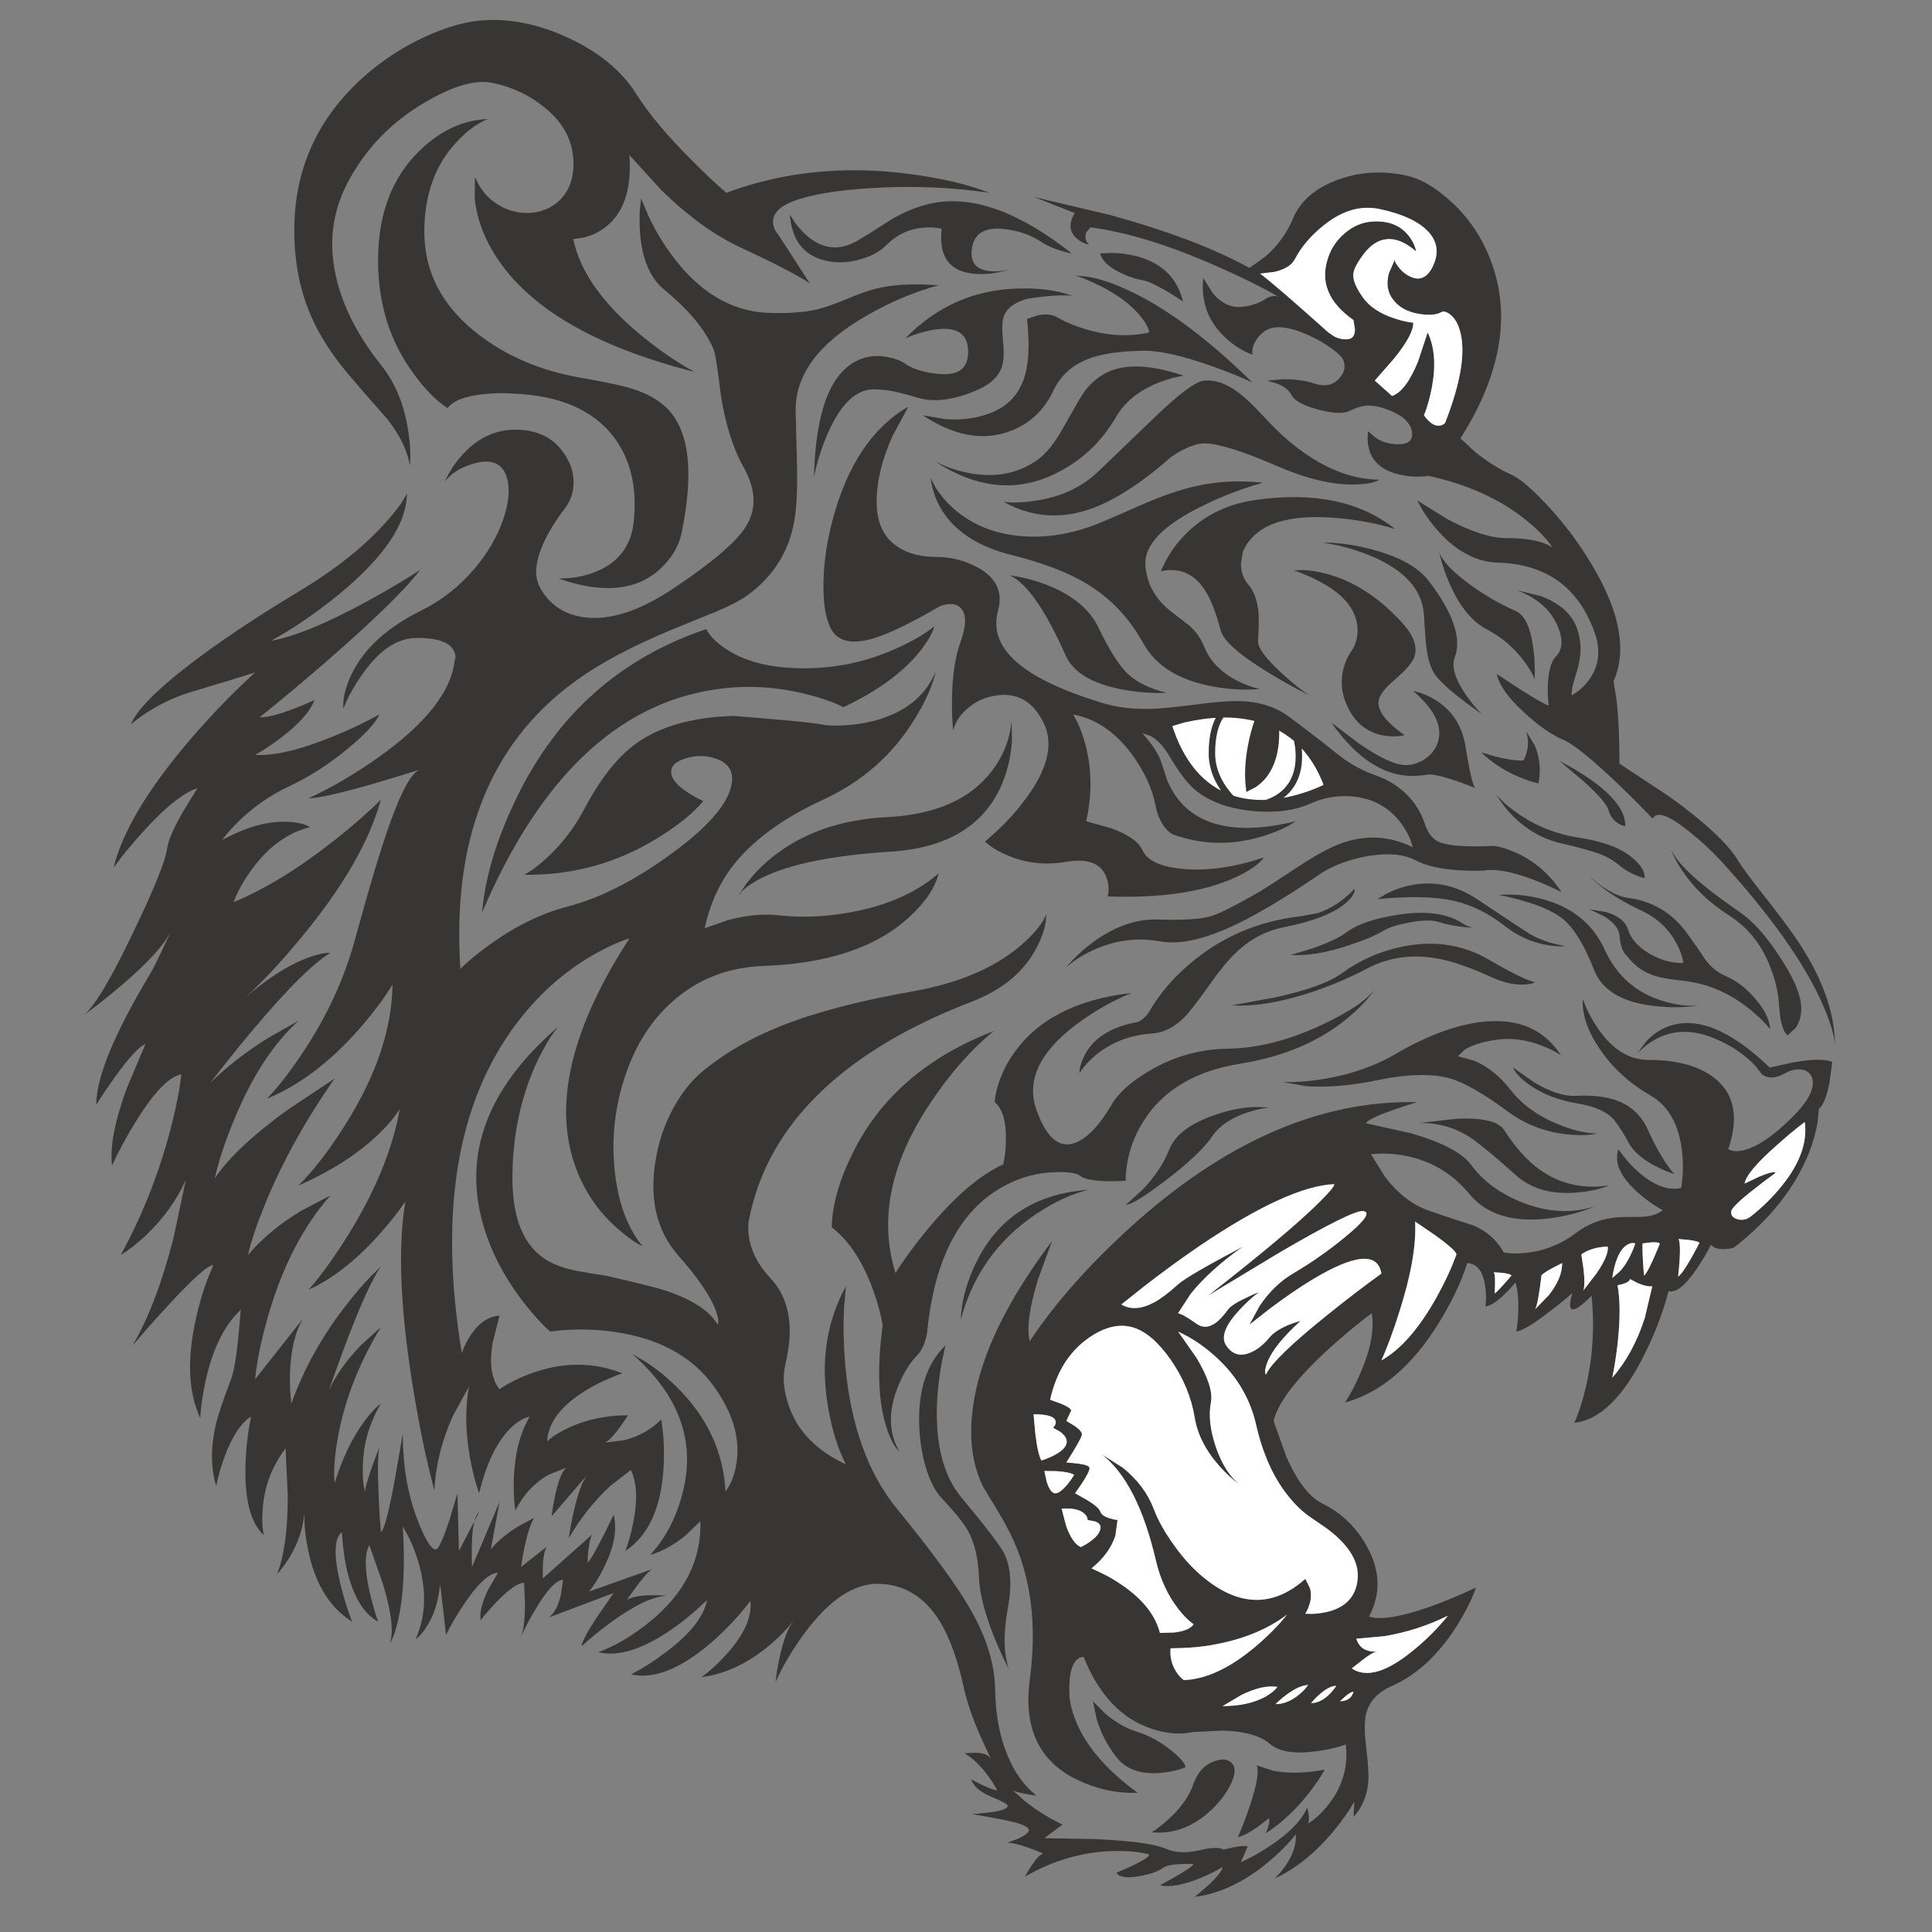 <?xml version="1.0" encoding="utf-8"?>
<!-- Generator: Adobe Illustrator 16.0.0, SVG Export Plug-In . SVG Version: 6.00 Build 0)  -->
<!DOCTYPE svg PUBLIC "-//W3C//DTD SVG 1.1//EN" "http://www.w3.org/Graphics/SVG/1.1/DTD/svg11.dtd">
<svg version="1.1" id="Layer_1" xmlns="http://www.w3.org/2000/svg" xmlns:xlink="http://www.w3.org/1999/xlink" x="0px" y="0px"
	 width="300px" height="300px" viewBox="0 0 300 300" enable-background="new 0 0 300 300" xml:space="preserve">
<rect x="0" y="0" width="300" height="300" fill="#808080" stroke="none"/>
<g>
	<path fill-rule="evenodd" clip-rule="evenodd" fill="#383635" d="M206.222,40.033c0.505-1.53,1.393-2.822,2.661-3.878
		c1.271-1.055,2.646-1.637,4.13-1.744c2.495-0.184,4.391,0.535,5.691,2.157c0.642,0.81,1.041,1.636,1.193,2.478
		c-1.637-1.423-3.167-2.058-4.589-1.905c-1.271,0.122-2.432,0.857-3.488,2.203c-1.056,1.407-1.614,2.463-1.675,3.167
		c-0.107,0.933,0.397,2.172,1.514,3.717c0.994,1.392,2.594,2.455,4.797,3.19c1.086,0.366,2.08,0.596,2.982,0.688
		c0.077,1.147-0.902,2.99-2.938,5.529l-3.028,3.465l2.684,2.386c1.438-0.489,2.784-2.279,4.039-5.369l1.491-4.498
		c1.07,2.249,1.293,5.071,0.666,8.467c-0.322,1.698-0.734,3.167-1.239,4.405c0.796,1.117,1.576,1.652,2.341,1.606
		c0.413-0.031,0.727-0.176,0.941-0.436c2.492-6.363,3.25-11.167,2.271-14.409c-0.338-1.132-0.841-1.943-1.515-2.433
		c-0.55-0.428-1.002-0.543-1.354-0.344c-0.72,0.413-1.844,0.504-3.373,0.275c-1.821-0.275-3.189-1.017-4.106-2.226
		c-0.873-1.116-1.088-2.493-0.643-4.13l0.939-2.133c-0.091,0.229,0.077,0.612,0.506,1.147c0.412,0.566,0.909,1.017,1.491,1.354
		c1.636,0.948,2.914,0.512,3.831-1.308c1.025-2.081,0.805-3.909-0.664-5.484c-1.455-1.56-3.932-2.723-7.435-3.487
		c-2.968-0.658-5.891,0.168-8.766,2.478c-2.003,1.591-3.51,3.357-4.52,5.301c-0.506,0.933-1.553,1.583-3.145,1.95l-2.249,0.275
		c1.393,1.01,4.927,4.054,10.602,9.132l0.826,0.574c0.703,0.383,1.43,0.543,2.18,0.482s1.124-0.581,1.124-1.561l-0.229-1.423
		C206.283,46.985,204.967,43.765,206.222,40.033z M207.483,28.009c3.365-1.299,6.952-1.56,10.763-0.78
		c2.125,0.429,4.352,1.668,6.676,3.717c2.647,2.31,4.682,5.102,6.104,8.375c3.777,8.72,2.363,18.303-4.244,28.75l2.226,2.065
		c1.881,1.53,3.754,2.708,5.622,3.534c1.238,0.551,2.944,1.965,5.115,4.245c2.418,2.509,4.574,5.247,6.471,8.214
		c5.156,8,6.601,14.547,4.336,19.642l0.46,2.868c0.308,2.692,0.46,6.004,0.46,9.935l7.777,5.14c5.492,3.962,9.033,7.258,10.625,9.89
		c0.626,1.04,1.965,2.853,4.015,5.438c2.264,2.875,3.962,5.147,5.094,6.814c3.932,5.828,5.913,11.274,5.942,16.338
		c-0.105-1.483-0.741-3.563-1.904-6.241c-2.799-6.379-8.084-13.829-15.854-22.349c-1.483-1.576-3.043-3.021-4.681-4.337
		c-3.258-2.662-5.216-3.381-5.874-2.156c-1.668-1.76-3.495-3.588-5.484-5.485c-3.978-3.778-6.708-5.996-8.191-6.654
		c-2.02-0.872-4.108-2.318-6.265-4.337c-2.447-2.218-3.869-4.214-4.268-5.989l3.534,2.318c2.463,1.56,3.978,2.432,4.543,2.616
		c-0.124-0.964-0.168-2.004-0.139-3.121c0.092-2.248,0.506-3.748,1.238-4.497c1.088-1.086,1.171-2.692,0.253-4.819
		c-1.038-2.447-3.143-4.283-6.31-5.507l3.855,0.964c2.722,1.055,4.513,2.6,5.369,4.634c0.779,1.943,0.887,4.023,0.321,6.242
		c-0.153,0.582-0.391,1.392-0.712,2.432c-0.244,0.841-0.345,1.537-0.298,2.088l0.895-0.597c0.674-0.52,1.255-1.108,1.744-1.767
		c1.575-2.126,1.897-4.551,0.964-7.274c-2.479-7.098-7.488-10.761-15.029-10.991c-3.365-0.092-6.472-1.729-9.316-4.91
		c-0.887-0.979-1.697-2.065-2.432-3.258l-0.826-1.492l4.75,2.938c3.671,1.942,6.715,2.914,9.133,2.914
		c2.447,0,4.374,0.26,5.781,0.78c0.719,0.275,1.186,0.535,1.399,0.78c-0.81-1.331-2.233-2.814-4.269-4.452
		c-4.021-3.212-9.032-5.469-15.028-6.769c-1.712,0.229-3.396,0.114-5.047-0.344c-3.274-0.933-4.728-3.136-4.359-6.609l1.191,1.033
		c1.026,0.673,2.203,1.01,3.534,1.01c1.575,0,2.28-0.627,2.11-1.882c-0.183-1.27-1.115-2.294-2.798-3.075
		c-1.53-0.719-2.885-1.071-4.062-1.056c-0.888,0.046-1.852,0.329-2.892,0.849c-0.918,0.459-2.523,0.382-4.819-0.229
		c-2.324-0.627-3.709-1.384-4.152-2.272c-0.367-0.734-1.117-1.323-2.25-1.767l-1.559-0.458l2.433-0.207
		c1.896-0.03,3.549,0.191,4.956,0.666c1.56,0.52,2.814,0.283,3.762-0.711c0.872-0.902,1.118-1.866,0.735-2.891
		c-0.169-0.459-0.773-1.071-1.813-1.836c-1.069-0.78-2.257-1.46-3.557-2.042c-3.396-1.545-5.798-1.675-7.204-0.39
		c-0.306,0.245-0.589,0.558-0.85,0.94c-0.565,0.78-0.804,1.591-0.711,2.433c-1.422-0.49-2.808-1.354-4.153-2.594
		c-2.692-2.462-3.854-5.567-3.487-9.316l1.515,2.41c1.346,1.576,2.859,2.271,4.542,2.088c1.394-0.153,2.586-0.551,3.58-1.193
		c0.703-0.475,1.376-0.604,2.02-0.391c-2.57-1.483-5.722-3.043-9.453-4.681c-7.436-3.304-14.004-5.331-19.71-6.08l-0.621,0.757
		c-0.306,0.658-0.176,1.308,0.391,1.95c-0.749-0.183-1.399-0.527-1.949-1.032c-1.118-1.01-1.209-2.311-0.276-3.901l-6.286-2.479
		l11.839,2.799c8.979,2.478,16.177,5.216,21.591,8.214l2.525-1.813c1.866-1.636,3.274-3.579,4.222-5.829
		C201.876,31.283,204.118,29.294,207.483,28.009z M164.805,38.954c-1.224-0.367-2.256-0.826-3.097-1.376
		c-1.621-1.102-3.565-1.774-5.83-2.019c-2.905-0.321-4.55,0.643-4.932,2.891c-0.366,2.158,0.489,3.366,2.569,3.625
		c1.041,0.138,2.119,0.054,3.235-0.252c-1.927,0.642-3.825,0.864-5.69,0.666c-3.701-0.413-5.314-2.73-4.842-6.953
		c-0.78-0.214-1.728-0.275-2.845-0.183c-2.203,0.183-4.101,1.071-5.69,2.661c-0.963,0.979-2.249,1.706-3.855,2.18
		c-1.636,0.52-3.243,0.665-4.818,0.436c-3.933-0.596-6.051-3.036-6.356-7.319l0.735,1.17c0.627,0.887,1.33,1.652,2.11,2.294
		c2.417,1.974,4.979,2.165,7.688,0.574c1.101-0.643,2.883-1.759,5.345-3.351c2.373-1.345,4.643-2.195,6.815-2.546
		c6.134-0.995,13.155,1.637,21.063,7.893C165.967,39.283,165.432,39.154,164.805,38.954z M168.912,42.97
		c1.606,0.275,3.382,0.833,5.323,1.675c6.194,2.662,12.942,7.58,20.238,14.754c-1.819-0.857-3.901-1.699-6.241-2.524
		c-4.696-1.683-8.353-2.486-10.968-2.409c-3.564,0.077-6.342,0.504-8.33,1.285c-2.508,0.979-4.313,2.646-5.414,5.002
		c-1.501,3.151-3.878,5.27-7.137,6.356c-4.068,1.346-8.429,0.474-13.078-2.616l3.579,0.597c2.8,0.184,5.301-0.214,7.503-1.192
		c2.432-1.118,4.022-2.991,4.772-5.622c0.612-2.126,0.719-5.041,0.321-8.743l1.63-0.551c1.253-0.259,2.248-0.176,2.982,0.253
		c1.605,0.918,3.403,1.629,5.393,2.134c3.135,0.826,6.126,0.91,8.973,0.252c-0.139-0.826-0.721-1.813-1.744-2.96
		c-2.051-2.294-5.256-4.252-9.615-5.874L168.912,42.97z M176.485,39.78c3.93,1.041,6.333,3.389,7.204,7.044
		c-0.719-0.504-1.516-1.017-2.386-1.537c-1.76-1.025-3.007-1.606-3.74-1.744c-1.255-0.214-2.525-0.65-3.811-1.307
		c-1.697-0.857-2.669-1.821-2.912-2.892l1.697-0.068C173.93,39.291,175.245,39.459,176.485,39.78z M197.272,65.777
		c1.377,1.438,2.762,2.685,4.153,3.741c4.238,3.258,8.498,4.917,12.78,4.979c-0.794,0.458-2.064,0.703-3.809,0.734
		c-3.486,0.092-7.595-0.895-12.322-2.96c-5.231-2.264-8.909-3.402-11.036-3.418c-1.33-0.015-3.044,0.673-5.14,2.065
		c-3.503,3.09-6.769,5.4-9.798,6.929c-5.721,2.892-11.137,2.922-16.245,0.092l1.354,0.092c1.133,0,2.271-0.084,3.418-0.253
		c3.656-0.52,6.709-1.813,9.156-3.877c0.429-0.367,3.609-3.412,9.546-9.133c3.794-3.655,6.34-5.545,7.64-5.667
		c1.455-0.138,2.968,0.298,4.544,1.308c0.994,0.626,2.126,1.59,3.396,2.891C195.201,63.59,195.987,64.416,197.272,65.777z
		 M173.363,64.653c-2.385,4.1-5.652,7.113-9.797,9.042c-5.874,2.768-11.986,2.095-18.334-2.02l1.469,0.666
		c1.223,0.504,2.464,0.872,3.717,1.101c4.024,0.78,7.533,0.137,10.532-1.928c1.407-0.964,2.77-2.624,4.084-4.979
		c1.851-3.303,2.96-5.208,3.327-5.713c1.469-1.928,3.25-3.136,5.346-3.625c2.602-0.627,5.975-0.245,10.12,1.147
		c-1.209,0.153-2.563,0.528-4.062,1.125C176.813,60.676,174.68,62.404,173.363,64.653z M177.08,78.466
		c3.291-1.438,6.127-2.424,8.514-2.96c3.396-0.765,6.898-0.948,10.51-0.551c-3.137,0.872-6.249,2.065-9.341,3.58
		c-6.18,3.014-9.146,6.111-8.901,9.293c0.214,2.845,1.545,5.224,3.992,7.136c1.836,1.422,2.808,2.172,2.915,2.248
		c1.023,0.964,1.758,2.02,2.201,3.167c0.888,2.249,2.602,4.023,5.141,5.323c1.27,0.643,2.455,1.071,3.556,1.285
		c-2.249,0.214-4.688,0.084-7.318-0.39c-5.247-0.948-8.842-3.167-10.784-6.654c-2.157-3.915-5.034-6.975-8.629-9.177
		c-2.906-1.806-6.859-3.335-11.862-4.59c-4.13-1.025-7.281-2.738-9.454-5.14c-1.728-1.927-2.769-4.207-3.12-6.837l0.734,1.446
		c0.721,1.131,1.592,2.171,2.616,3.12c3.304,3.043,7.573,4.566,12.803,4.566c2.724,0,5.583-0.513,8.583-1.538
		C170.259,81.442,172.874,80.333,177.08,78.466z M180.959,87.208c0.627-1.208,1.406-2.348,2.34-3.418
		c2.999-3.412,6.87-5.461,11.61-6.149c9.086-1.301,16.323,0.199,21.706,4.497c-3.258-0.994-6.7-1.591-10.324-1.79
		c-7.189-0.397-11.626,1.392-13.31,5.369l-0.274,1.721c-0.047,1.315,0.345,2.44,1.17,3.373c0.84,0.979,1.354,2.402,1.538,4.268
		c0.075,1.025,0.054,2.5-0.069,4.428c-0.062,1.071,1.215,2.792,3.831,5.163c1.761,1.606,3.159,2.715,4.2,3.327
		c-1.989-0.979-4.001-2.088-6.036-3.327c-4.771-2.861-7.372-5.132-7.801-6.815c-0.795-2.998-1.689-5.193-2.685-6.585
		c-1.637-2.294-3.84-3.151-6.608-2.57L180.959,87.208z M207.759,84.685l-2.362-0.436c2.753,0,5.612,0.444,8.58,1.331
		c3.81,1.117,6.479,2.715,8.008,4.796c1.821,2.417,3.053,4.558,3.695,6.424c0.719,2.004,0.779,3.801,0.184,5.393
		c-0.474,1.361,0.085,3.22,1.676,5.575c0.795,1.163,1.636,2.195,2.523,3.098c-4.208-2.953-6.693-5.109-7.458-6.471
		c-0.505-0.887-0.856-2.042-1.056-3.465c-0.138-0.872-0.283-2.691-0.436-5.461c-0.26-3.87-2.96-6.899-8.101-9.086
		C211.407,85.694,209.656,85.128,207.759,84.685z M202.32,88.516c1.209,0.046,2.471,0.253,3.787,0.62
		c4.16,1.131,8.016,3.632,11.563,7.503c1.867,2.035,2.51,3.847,1.928,5.438c-0.321,0.856-1.362,2.042-3.12,3.557
		c-1.59,1.346-2.401,2.485-2.433,3.419c-0.046,1.468,1.3,3.166,4.039,5.094c-0.935,0.244-1.996,0.268-3.19,0.068
		c-2.355-0.413-4.121-1.682-5.301-3.809c-1.192-2.111-1.529-4.268-1.009-6.47c0.168-0.688,0.412-1.338,0.735-1.951
		c0.151-0.305,0.289-0.542,0.412-0.71c0.918-1.27,1.247-2.746,0.985-4.429c-0.55-3.396-3.823-6.157-9.82-8.283L202.32,88.516z
		 M153.631,29.937c-5.768-0.857-11.725-1.11-17.875-0.757c-5.659,0.321-9.874,1.016-12.642,2.087
		c-2.156,0.856-3.183,1.973-3.074,3.351c0.061,0.688,0.328,1.292,0.803,1.812l4.956,7.641c-0.185-0.184-0.773-0.559-1.768-1.125
		c-1.974-1.132-4.971-2.631-8.995-4.498c-4.038-1.866-8.13-4.818-12.275-8.856l-5.025-5.507c0.383,5.431-0.956,9.232-4.015,11.404
		c-0.963,0.688-2.042,1.163-3.235,1.423l-1.469,0.206c1.01,4.957,4.452,9.882,10.326,14.777c2.953,2.448,5.791,4.398,8.513,5.852
		C91.961,53.724,81.513,47.475,76.511,39c-1.575-2.661-2.509-5.384-2.8-8.168l0.046-3.373c0.75,1.882,1.95,3.327,3.603,4.336
		c1.53,0.934,3.182,1.354,4.957,1.262c1.759-0.123,3.243-0.734,4.451-1.835c1.331-1.224,2.08-2.845,2.248-4.864
		c0.292-3.779-1.162-6.975-4.359-9.591c-2.386-1.973-5.124-3.274-8.214-3.901C73.78,12.33,70.27,13.354,65.91,15.94
		c-5.033,2.953-8.926,6.938-11.679,11.955c-2.739,4.957-3.35,10.28-1.836,15.97c1.132,4.284,3.382,8.544,6.748,12.781
		c2.249,2.799,3.67,6.263,4.267,10.395c0.306,2.049,0.383,3.816,0.229,5.3c-0.336-2.28-1.492-4.688-3.465-7.228
		c-2.631-2.968-4.665-5.308-6.103-7.021c-2.586-3.075-4.513-6.088-5.783-9.041c-1.729-3.978-2.593-8.406-2.593-13.285
		c0-9.561,3.663-17.569,10.991-24.024c2.845-2.494,5.997-4.528,9.453-6.104c3.029-1.362,5.782-2.172,8.261-2.433
		c4.497-0.428,9.14,0.474,13.928,2.708c4.788,2.249,8.298,5.17,10.532,8.766c1.881,2.998,4.773,6.44,8.673,10.325
		c1.942,1.958,3.694,3.603,5.253,4.934c8.783-3.273,18.228-4.253,28.339-2.937C146.158,27.658,150.327,28.637,153.631,29.937z
		 M223.707,86.681l-0.23-0.964c0.489,1.408,2.065,3.075,4.727,5.002c2.387,1.744,4.758,3.121,7.113,4.13
		c1.438,0.627,2.362,2.585,2.777,5.874c0.214,1.636,0.282,3.22,0.206,4.75c-0.307-0.811-0.842-1.729-1.606-2.753
		c-1.544-2.111-3.503-3.786-5.874-5.025c-2.356-1.239-4.314-3.71-5.874-7.412C224.457,89.136,224.042,87.935,223.707,86.681z
		 M104.161,39.413c4.237,5.813,9.21,8.865,14.914,9.155c3.029,0.138,5.636-0.038,7.824-0.527c1.209-0.291,2.883-0.887,5.024-1.79
		c1.99-0.841,3.741-1.4,5.255-1.675c2.371-0.443,5.231-0.535,8.582-0.275c-3.734,0.994-7.458,2.562-11.176,4.703
		c-7.448,4.253-11.127,9.194-11.036,14.823c0.046,2.233,0.123,5.3,0.229,9.201c0.046,3.151-0.092,5.713-0.413,7.687
		c-0.812,4.911-3.289,8.85-7.435,11.817c-1.009,0.719-2.592,1.537-4.75,2.456c-2.784,1.117-4.986,2.011-6.608,2.685
		c-6.439,2.646-11.625,5.423-15.557,8.329c-12.987,9.606-18.83,24.422-17.53,44.445c1.208-1.208,2.799-2.516,4.772-3.924
		c3.962-2.815,7.909-4.727,11.84-5.737c5.11-1.33,10.524-4.091,16.246-8.283c6.119-4.467,9.232-8.291,9.339-11.472
		c0.047-1.561-0.796-2.639-2.524-3.236c-1.514-0.521-3.074-0.536-4.681-0.046c-1.683,0.52-2.426,1.331-2.226,2.432
		c0.229,1.315,1.881,2.723,4.957,4.222c-1.637,1.928-4.031,3.855-7.183,5.783c-6.287,3.87-13.17,5.751-20.651,5.645
		c0.918-0.459,1.997-1.24,3.236-2.341c2.477-2.203,4.535-4.857,6.172-7.962c2.463-4.65,5.117-8,7.961-10.05
		c3.702-2.677,8.75-4.114,15.144-4.313l6.104,0.505c4.223,0.366,6.761,0.642,7.618,0.826c0.704,0.153,1.736,0.207,3.098,0.16
		c1.79-0.076,3.503-0.329,5.139-0.757c4.773-1.299,7.932-3.87,9.477-7.709c-0.488,2.219-1.591,4.711-3.304,7.481
		c-3.396,5.537-8.13,9.706-14.204,12.505c-6.439,2.967-11.189,6.494-14.249,10.577c-1.973,2.632-3.357,5.761-4.153,9.385
		l3.556-1.238c2.876-0.796,5.576-1.047,8.101-0.758c3.824,0.414,7.809,0.191,11.954-0.666c5.262-1.085,9.507-3.043,12.735-5.873
		c-0.552,2.249-2.096,4.535-4.636,6.861c-5.078,4.65-12.582,7.158-22.509,7.525c-5.598,0.199-10.356,2.065-14.272,5.599
		c-3.457,3.09-5.966,7.189-7.526,12.299c-1.438,4.665-1.881,9.4-1.331,14.204c0.551,4.802,1.981,8.611,4.291,11.426
		c-1.056-0.504-2.249-1.331-3.58-2.478c-2.646-2.233-4.681-4.918-6.104-8.054c-4.543-9.975-1.997-22.396,7.641-37.264
		c-1.453,0.428-3.228,1.224-5.323,2.387c-4.191,2.371-7.878,5.491-11.06,9.361c-10.171,12.376-13.384,29.928-9.637,52.659
		c0.306-0.947,0.772-1.897,1.4-2.845c1.27-1.897,2.754-2.892,4.451-2.982l-1.101,4.359c-0.489,3.212-0.123,5.56,1.101,7.044
		c0.368-0.26,0.888-0.573,1.561-0.94c1.315-0.719,2.708-1.315,4.175-1.79c4.666-1.499,9.11-1.407,13.332,0.275
		c-0.474,0.152-1.064,0.382-1.768,0.688c-1.422,0.582-2.722,1.24-3.9,1.974c-3.824,2.341-5.828,4.972-6.012,7.894
		c0.184-0.169,0.452-0.383,0.803-0.643c0.704-0.505,1.492-0.964,2.363-1.377c2.815-1.346,5.951-2.018,9.408-2.018
		c-1.652,2.538-2.853,3.953-3.602,4.244l2.96-0.367c2.279-0.566,4.214-1.645,5.805-3.235l0.299,2.432
		c0.152,1.989,0.152,3.916,0,5.783c-0.49,5.903-2.456,9.972-5.897,12.207c0.52-1.3,0.941-2.808,1.262-4.521
		c0.673-3.397,0.543-6.08-0.39-8.054l-3.143,2.432c-2.463,2.248-4.628,4.963-6.494,8.146c0.184-1.315,0.444-2.715,0.78-4.2
		c0.662-2.845,1.354-4.711,2.076-5.598l-5.542,6.424c0.153-1.146,0.36-2.332,0.619-3.556c0.564-2.425,1.177-3.778,1.836-4.061
		l-2.936,1.169c-2.204,1.255-3.917,3.106-5.14,5.554c-0.215-1.423-0.291-3.098-0.229-5.024c0.153-3.856,0.971-7.045,2.455-9.569
		c-0.214,0.046-0.497,0.139-0.849,0.274c-0.703,0.323-1.393,0.812-2.065,1.471c-2.157,2.095-3.802,5.482-4.934,10.163
		c-0.52-1.421-0.979-3.181-1.376-5.277c-0.765-4.191-0.826-7.969-0.183-11.335l-2.525,4.613c-1.728,3.869-2.684,7.716-2.868,11.54
		c-1.239-4.634-2.348-9.98-3.327-16.038c-1.974-12.115-2.363-21.722-1.17-28.819l-1.147,1.606c-0.994,1.3-2.05,2.57-3.167,3.809
		c-3.58,3.931-7.151,6.692-10.715,8.283c1.913-2.172,3.938-4.972,6.08-8.397c4.268-6.854,6.96-13.409,8.077-19.665l-0.757,1.102
		c-0.704,0.918-1.553,1.859-2.547,2.821c-3.211,3.076-7.35,5.729-12.414,7.962c2.402-2.416,4.804-5.536,7.206-9.36
		c4.819-7.617,7.281-14.892,7.388-21.821l-1.376,2.088c-1.209,1.683-2.516,3.327-3.925,4.934
		c-4.527,5.094-9.269,8.658-14.226,10.691c1.606-1.636,3.382-3.892,5.323-6.769c3.886-5.75,6.67-11.717,8.354-17.898
		c2.279-8.366,4.138-14.523,5.575-18.47c1.775-4.88,3.281-7.541,4.521-7.984c-2.279,0.734-4.712,1.476-7.297,2.226
		c-5.156,1.483-8.482,2.226-9.981,2.226c3.563-1.637,7.182-3.756,10.853-6.356c7.328-5.201,11.266-10.188,11.817-14.96
		c0.229-0.597,0.153-1.186-0.229-1.767c-0.735-1.209-2.601-1.813-5.599-1.813c-2.999,0-5.798,1.836-8.398,5.507
		c-1.315,1.836-2.333,3.664-3.051,5.484c-0.123-1.484,0.29-3.235,1.239-5.254c1.896-4.023,5.53-7.358,10.899-10.004
		c3.105-1.545,5.821-3.672,8.146-6.379c2.066-2.417,3.572-4.979,4.52-7.687c0.888-2.585,1.094-4.727,0.621-6.425
		c-0.475-1.79-1.622-2.662-3.443-2.615c-0.659,0.03-1.422,0.191-2.294,0.482c-1.713,0.566-3.037,1.453-3.97,2.661l0.643-1.262
		c0.581-1.025,1.247-1.958,1.996-2.8c2.387-2.692,5.17-4.038,8.353-4.038c3.702,0,6.378,1.476,8.03,4.428
		c0.72,1.269,1.056,2.608,1.01,4.015c-0.062,1.454-0.536,2.753-1.422,3.901c-0.26,0.321-0.574,0.742-0.941,1.262
		c-0.719,1.056-1.347,2.096-1.881,3.121c-1.668,3.289-1.997,5.874-0.987,7.755c1.468,2.692,3.786,4.245,6.953,4.658
		c3.931,0.505,8.498-0.972,13.698-4.429c6.026-4.023,9.79-7.22,11.29-9.591c1.743-2.723,1.645-5.813-0.298-9.27
		c-1.622-2.876-2.8-6.585-3.534-11.128c-0.489-4.176-0.879-6.608-1.169-7.297c-0.612-1.346-1.354-2.585-2.226-3.717
		c-1.316-1.744-3.121-3.564-5.415-5.461c-2.157-1.774-3.404-4.665-3.74-8.673c-0.091-1.255-0.1-2.548-0.023-3.878l0.183-1.606
		l1.125,2.684C101.682,35.635,102.845,37.608,104.161,39.413z M97.553,60.179c2.584,0.734,4.581,1.796,5.988,3.189
		c3.503,3.457,4.26,9.966,2.272,19.527c-0.475,2.08-1.629,3.947-3.465,5.598c-3.656,3.243-8.857,3.694-15.603,1.354l1.697-0.092
		c1.362-0.122,2.631-0.413,3.809-0.872c3.749-1.423,5.805-4.1,6.173-8.031c0.521-5.324-0.559-9.706-3.235-13.148
		c-3.198-4.084-8.329-6.279-15.396-6.585c-1.332-0.107-2.769-0.092-4.314,0.046c-3.06,0.26-5.056,0.995-5.989,2.203
		c-1.79-1.163-3.579-2.991-5.369-5.484c-3.609-4.956-5.415-10.761-5.415-17.416c0-7.113,2.088-12.742,6.265-16.888
		c3.288-3.259,6.883-4.957,10.784-5.094c-1.637,0.643-3.274,1.851-4.91,3.625c-3.304,3.549-4.956,8.177-4.956,13.883
		c0,6.241,2.745,11.511,8.237,15.809c4.482,3.487,9.813,5.767,15.994,6.838C93.85,59.299,96.329,59.812,97.553,60.179z
		 M155.901,49.027c-0.289,0.765-0.344,2.042-0.159,3.832c0.183,1.851,0.13,3.212-0.161,4.084c-0.489,1.469-1.691,2.639-3.604,3.511
		c-3.441,1.545-6.423,2.027-8.948,1.446c-1.393-0.398-2.477-0.696-3.257-0.895c-1.394-0.368-2.754-0.551-4.085-0.551
		c-2.753,0-5.132,2.264-7.136,6.792c-0.979,2.279-1.699,4.55-2.157,6.814c0.245-10.142,2.54-16.192,6.884-18.149
		c1.407-0.643,2.952-0.796,4.634-0.459c1.132,0.245,1.982,0.565,2.547,0.963c1.271,0.902,3.068,1.453,5.395,1.652
		c3.058,0.275,4.55-0.926,4.474-3.603c-0.062-2.616-1.698-3.725-4.911-3.327c-1.01,0.122-2.11,0.39-3.304,0.803l-1.514,0.574
		c4.803-4.911,10.562-7.48,17.277-7.709c3.351-0.123,6.227,0.252,8.629,1.125c-1.072-0.123-2.549-0.084-4.429,0.115l-2.479,0.321
		C157.639,46.901,156.407,47.788,155.901,49.027z M136.123,77.938c0,3.335,1.178,5.713,3.534,7.136c1.514,0.933,3.402,1.4,5.667,1.4
		c2.341,0,4.535,0.565,6.586,1.697c2.814,1.576,3.84,3.778,3.073,6.609c-0.855,3.09,0.229,5.874,3.259,8.352
		c2.708,2.218,7.007,4.222,12.896,6.012c2.387,0.734,5.071,1.04,8.054,0.917c1.18-0.045,3.726-0.314,7.642-0.803
		c2.982-0.383,5.33-0.482,7.044-0.299c2.463,0.245,4.604,1.056,6.425,2.432c2.692,2.02,5.354,4.077,7.983,6.173
		c1.623,1.208,3.374,2.142,5.256,2.799c2.065,0.734,3.786,1.828,5.163,3.281c1.132,1.208,1.958,2.577,2.478,4.107
		c0.505,1.56,1.255,2.555,2.249,2.982c1.423,0.612,4.26,0.818,8.513,0.62l1.056,0.184c0.873,0.245,1.744,0.566,2.616,0.964
		c2.799,1.315,5.085,3.328,6.859,6.035c-1.269-0.658-2.716-1.301-4.337-1.928c-3.257-1.239-5.772-1.72-7.548-1.445
		c-1.162,0.076-2.479,0.069-3.947-0.023c-2.953-0.184-5.224-0.696-6.815-1.537c-1.788-0.949-4.183-1.186-7.18-0.712
		c-2.677,0.428-5.071,1.263-7.183,2.501c-4.084,2.8-7.725,5.071-10.922,6.815c-6.043,3.303-10.854,4.627-14.434,3.969
		c-3.549-0.657-7.051-0.184-10.509,1.422c-1.071,0.506-2.072,1.094-3.006,1.768l-1.078,0.848l1.078-1.169
		c0.919-0.963,1.904-1.835,2.961-2.616c3.364-2.509,6.729-3.724,10.095-3.647c3.979,0.122,6.73-0.039,8.261-0.482
		c1.393-0.397,4.022-1.721,7.894-3.97c0.719-0.428,2.577-1.636,5.576-3.625c2.233-1.469,4.084-2.54,5.552-3.212
		c4.282-1.942,8.43-1.92,12.437,0.069c-0.26-1.147-0.827-2.34-1.698-3.58c-1.773-2.462-4.198-3.885-7.273-4.268
		c-2.371-0.291-4.665,0.061-6.884,1.055c-2.326,1.041-5.117,1.446-8.374,1.216c-4.101-0.306-7.305-1.43-9.615-3.373
		c-1.147-0.964-2.5-2.761-4.061-5.393c-0.857-1.407-1.79-2.386-2.799-2.937l-1.263-0.436l1.216,1.492
		c0.858,1.147,1.423,2.149,1.697,3.006c0.123,0.337,0.444,1.308,0.965,2.914c0.703,1.652,1.644,3.021,2.823,4.108
		c3.639,3.334,9.337,4.053,17.093,2.157c-1.422,0.979-3.281,1.797-5.575,2.455c-4.59,1.316-9.086,1.178-13.491-0.413
		c-0.338-0.153-0.705-0.452-1.103-0.895c-0.78-0.917-1.315-2.119-1.606-3.603c-0.474-2.555-1.668-5.163-3.578-7.824
		c-2.571-3.518-5.638-5.622-9.202-6.31l0.642,1.193c0.475,1.025,0.881,2.134,1.217,3.328c1.041,3.854,1.095,7.878,0.161,12.069
		l3.854,1.078c2.693,0.979,4.322,2.119,4.888,3.419c0.734,1.636,2.868,2.607,6.401,2.914c3.764,0.321,7.916-0.276,12.46-1.79
		c-0.826,1.132-2.456,2.233-4.889,3.304c-4.863,2.112-11.318,3.029-19.365,2.753c0.245-1.117,0.146-2.179-0.298-3.189
		c-0.856-2.02-2.923-2.746-6.195-2.18c-3.273,0.55-6.348,0.19-9.225-1.079c-0.902-0.382-1.735-0.841-2.5-1.377l-0.85-0.688
		l1.927-1.722c1.547-1.453,2.885-2.929,4.015-4.428c3.674-4.742,4.766-8.757,3.282-12.046c-1.682-3.641-4.32-5.117-7.915-4.429
		c-1.47,0.275-2.792,0.911-3.971,1.904c-1.177,0.994-1.936,2.142-2.271,3.442c-0.153-1.346-0.215-2.929-0.186-4.75
		c0.032-3.625,0.468-6.601,1.309-8.926c0.918-2.57,0.956-4.321,0.115-5.254c-0.703-0.78-1.789-0.903-3.258-0.367
		c-3.182,1.866-5.967,3.296-8.353,4.291c-4.589,1.897-7.488,1.583-8.697-0.941c-0.765-1.56-1.124-3.862-1.077-6.907
		c0.045-3.166,0.52-6.439,1.423-9.82c2.248-8.49,6.171-14.356,11.77-17.6l-2.456,4.543C136.95,71.338,136.123,74.757,136.123,77.938
		z M162.396,90.766c4.054,1.56,6.77,3.77,8.146,6.631c1.652,3.457,3.159,5.851,4.521,7.182c1.377,1.331,3.403,2.333,6.08,3.005
		c-2.142,0.092-4.403-0.077-6.792-0.505c-4.756-0.887-7.724-2.669-8.903-5.346c-3.135-7.083-6.033-11.22-8.695-12.413l1.697,0.298
		C159.825,89.893,161.142,90.276,162.396,90.766z M130.961,109.81c-1.453-0.75-3.374-1.422-5.759-2.02
		c-4.788-1.208-9.554-1.446-14.295-0.711c-15.16,2.31-27.176,13.844-36.048,34.602c0.474-5.538,2.287-11.527,5.438-17.966
		c6.287-12.865,16.069-21.538,29.348-26.02l0.642,0.963c0.613,0.75,1.399,1.438,2.364,2.065c3.029,2.035,7.105,3.051,12.229,3.051
		c5.155,0,10.067-1.094,14.732-3.281c2.355-1.086,4.183-2.172,5.483-3.259c-0.306,1.132-1.118,2.509-2.432,4.131
		C140.016,104.579,136.115,107.393,130.961,109.81z M155.649,121.581c-2.707,6.563-8.52,10.119-17.438,10.669
		c-8.903,0.566-15.51,1.905-19.825,4.016c-1.347,0.673-2.394,1.377-3.142,2.111l-0.667,0.895l1.147-1.812
		c1.056-1.453,2.333-2.807,3.832-4.062c4.789-3.978,10.861-6.15,18.219-6.517c7.464-0.382,12.863-2.754,16.199-7.113
		c1.836-2.386,2.868-5.009,3.098-7.871l0.07,2.983C157.004,117.297,156.507,119.531,155.649,121.581z M121.347,159.281
		c5.339-2.112,12.107-3.886,20.306-5.324c7.113-1.255,12.72-3.626,16.819-7.114c2.035-1.743,3.365-3.365,3.992-4.864
		c0,1.53-0.488,3.235-1.468,5.117c-1.942,3.793-5.347,6.623-10.21,8.49c-8.063,3.105-14.746,6.8-20.055,11.084
		c-7.771,6.255-12.551,13.689-14.341,22.302l-0.161,0.803c-0.062,0.658-0.047,1.368,0.047,2.135
		c0.321,2.354,1.453,4.558,3.395,6.607c1.959,2.097,2.945,4.818,2.959,8.169c0.016,1.407-0.229,3.228-0.733,5.462
		c-0.414,1.819-0.2,3.915,0.642,6.286c1.362,3.87,4.299,6.854,8.81,8.948c-1.224-2.354-2.142-5.285-2.753-8.788
		c-1.224-6.976-0.306-13.262,2.753-18.86l-0.297,3.533c-0.124,2.937-0.053,5.866,0.206,8.787c0.858,9.317,3.526,16.72,8.009,22.213
		c5.645,6.898,9.516,12.222,11.61,15.97c2.371,4.221,3.587,8.275,3.649,12.16c0.061,3.87,0.703,7.267,1.927,10.188
		c1.102,2.677,2.601,4.758,4.497,6.241c-2.096-0.291-3.343-0.582-3.74-0.873l1.927,1.721c1.715,1.377,3.665,2.594,5.852,3.65
		l-2.822,2.11l7.895,0.137c5.598,0.262,9.246,0.759,10.943,1.491c1.453,0.645,3.19,0.727,5.209,0.253
		c1.897-0.459,3.151-0.497,3.764-0.114l1.767-0.39c1.208-0.215,1.867-0.229,1.973-0.046l-1.056,2.409
		c1.409-0.628,2.892-1.453,4.452-2.479c3.105-2.049,5.063-4.068,5.875-6.057l0.206,0.986c0.092,0.734,0.068,1.246-0.069,1.537
		c1.132-0.703,2.226-1.735,3.281-3.097c2.096-2.754,2.952-5.813,2.568-9.179c-1.374,0.489-2.912,0.842-4.609,1.055
		c-3.366,0.46-5.769,0.07-7.206-1.169c-1.438-1.255-3.862-1.935-7.274-2.043l-4.68,0.229c-1.883,0.429-3.993,0.261-6.333-0.504
		c-4.681-1.515-8.216-5.232-10.602-11.151c-0.092-0.016-0.207-0.009-0.344,0.022c-0.291,0.061-0.544,0.207-0.759,0.437
		c-0.747,0.765-1.123,2.21-1.123,4.336l0.022,1.354c0.107,1.132,0.413,2.332,0.918,3.603c1.576,4.024,4.804,7.801,9.684,11.336
		c-3.197,0.106-6.295-0.552-9.294-1.975c-5.965-2.813-8.458-7.992-7.479-15.533c1.023-7.617,0.397-14.341-1.882-20.169
		c-0.734-1.882-1.715-3.832-2.938-5.852c-1.529-2.539-2.318-3.84-2.363-3.901c-1.76-3.502-2.303-7.671-1.629-12.504
		c1.055-7.725,5.146-16.308,12.275-25.745l-2.179,5.967c-1.347,4.389-1.774,7.586-1.285,9.589
		c4.206-6.317,9.851-12.604,16.934-18.86c14.226-12.498,28.636-18.586,43.229-18.264c-1.285,0.383-2.57,0.803-3.854,1.262
		c-2.585,0.918-3.947,1.592-4.085,2.019l6.93,1.538c4.88,1.406,8.008,3.044,9.385,4.909c1.852,2.54,4.505,4.49,7.962,5.852
		c3.946,1.561,7.726,1.752,11.335,0.574c-2.232,0.963-4.718,1.605-7.456,1.927c-5.492,0.612-9.538-0.673-12.14-3.854
		c-2.63-3.182-5.965-5.154-10.004-5.92c-1.253-0.245-2.509-0.352-3.762-0.322l-1.491,0.093l2.225,3.578
		c1.958,2.54,4.152,4.246,6.585,5.118c1.959,0.703,4.336,1.5,7.136,2.387c2.035,0.856,3.596,2.249,4.682,4.176l0.963,0.138
		c0.842,0.046,1.706,0.015,2.594-0.091c2.845-0.307,5.454-1.371,7.824-3.19c2.096-1.575,4.619-2.363,7.572-2.363
		c1.759,0,2.785-0.023,3.073-0.069c1.057-0.106,1.944-0.437,2.663-0.986c-1.423-0.779-2.777-1.751-4.063-2.914
		c-2.568-2.355-3.51-4.535-2.821-6.54l0.803,1.079c0.688,0.871,1.406,1.645,2.157,2.317c2.401,2.172,4.658,3.045,6.77,2.616
		c0.321-1.744,0.367-3.656,0.136-5.736c-0.474-4.146-2.11-7.029-4.909-8.65c-3.273-1.883-5.906-4.299-7.894-7.251
		c-1.881-2.8-2.745-5.369-2.593-7.709l0.598,1.491c0.535,1.162,1.153,2.241,1.858,3.234c2.202,3.151,4.78,4.728,7.731,4.728
		c4.423,0,7.832,0.933,10.234,2.798c3.12,2.433,3.839,6.127,2.157,11.083l0.527,0.206c0.49,0.124,1.048,0.115,1.675-0.021
		c2.019-0.414,4.428-1.967,7.228-4.658c3.06-2.921,4.229-5.193,3.511-6.815c-0.275-0.627-0.819-0.994-1.628-1.101
		c-0.796-0.091-1.622,0.101-2.479,0.574c-1.438,0.826-2.646,0.879-3.624,0.159l-1.011-1.33c-1.684-1.729-3.694-3.098-6.034-4.106
		c-4.712-2.065-8.789-1.347-12.23,2.156l1.171-1.63c1.04-1.192,2.24-2.035,3.602-2.523c4.391-1.606,9.638,0.528,15.741,6.401
		l3.832-0.848c2.798-0.476,4.757-0.491,5.874-0.047l-0.413,3.144c-0.428,2.218-0.986,3.609-1.675,4.176l-0.161,1.881
		c-0.245,1.577-0.696,3.206-1.354,4.889c-2.142,5.43-6.027,10.349-11.657,14.754c-0.412,0.138-0.879,0.215-1.399,0.229
		c-1.024,0.061-1.751-0.161-2.18-0.666c-0.656,1.316-1.423,2.601-2.295,3.855c-1.729,2.523-3.157,3.641-4.289,3.35
		c-0.842,3.243-2.089,6.516-3.741,9.821c-3.288,6.639-6.921,10.18-10.899,10.623c0.643-1.346,1.24-3.181,1.79-5.508
		c1.086-4.604,1.386-9.345,0.895-14.225c-1.499,1.514-2.492,2.218-2.982,2.109c-0.321-0.061-0.421-0.503-0.298-1.33l0.298-1.193
		c-1.071,0.949-2.248,1.905-3.533,2.868c-2.509,1.943-4.229,2.976-5.162,3.098c0.137-0.766,0.229-1.66,0.273-2.684
		c0.108-2.065-0.029-3.71-0.412-4.934c-0.475,0.597-1.023,1.192-1.652,1.789c-1.254,1.224-2.256,1.867-3.005,1.927
		c0.137-1.085,0.113-2.186-0.069-3.304c-0.352-2.202-1.271-3.341-2.754-3.418c-0.964,2.998-2.47,6.148-4.521,9.454
		c-4.114,6.607-8.94,10.676-14.478,12.206c0.856-1.284,1.668-2.829,2.432-4.635c1.561-3.595,2.143-6.677,1.743-9.248
		c-2.264,1.683-4.604,3.633-7.02,5.853c-4.806,4.451-7.55,8.076-8.238,10.876l1.974,5.529c1.712,3.9,3.603,6.348,5.668,7.342
		c2.952,1.438,5.269,3.703,6.951,6.792c1.988,3.688,2.065,7.26,0.229,10.716l0.688,0.185c0.673,0.092,1.529,0.068,2.57-0.07
		c3.273-0.458,7.726-1.994,13.354-4.611c-0.657,1.882-1.689,3.924-3.097,6.126c-2.815,4.406-6.126,7.451-9.937,9.134
		c-2.05,0.902-3.357,2.218-3.924,3.945c-0.366,1.179-0.412,2.923-0.137,5.231c0.337,2.815,0.458,4.72,0.366,5.714
		c-0.168,2.173-0.933,3.993-2.294,5.461l0.138-2.409c-0.765,1.407-1.858,2.959-3.28,4.659c-2.831,3.395-5.867,5.836-9.11,7.318
		c0.599-0.55,1.187-1.247,1.767-2.088c1.147-1.698,1.652-3.296,1.515-4.795c-1.07,1.422-2.531,2.897-4.383,4.427
		c-3.686,3.045-7.456,4.813-11.312,5.301c0.72-0.581,1.446-1.2,2.179-1.859c1.438-1.36,2.158-2.285,2.158-2.775
		c-1.01,0.612-2.164,1.187-3.465,1.721c-2.632,1.072-4.719,1.446-6.265,1.125c3.289-1.791,5.033-2.884,5.232-3.282
		c-0.597-0.06-1.238-0.067-1.929-0.022c-1.406,0.046-2.362,0.252-2.868,0.62c-0.748,0.55-1.98,0.972-3.693,1.262
		c-1.913,0.337-3.075,0.161-3.488-0.527l2.57-1.146c1.683-0.812,2.525-1.377,2.525-1.699c-1.485-0.413-3.406-0.589-5.76-0.527
		c-4.728,0.152-9.24,1.477-13.539,3.969c0.307-0.565,0.65-1.146,1.032-1.742c0.781-1.163,1.386-1.775,1.813-1.837
		c-0.748-0.321-1.544-0.634-2.386-0.94c-1.697-0.582-2.8-0.817-3.304-0.712l1.675-0.62c1.117-0.503,1.705-0.947,1.768-1.33
		c0.062-0.412-0.627-0.817-2.065-1.215c-1.179-0.323-3.427-0.758-6.746-1.309l2.866-0.276c1.897-0.29,2.777-0.649,2.641-1.077
		c-0.061-0.229-0.91-0.682-2.547-1.355c-1.684-0.703-2.723-1.597-3.12-2.684c2.294,1.192,3.641,1.744,4.038,1.651
		c-0.367-0.703-0.857-1.468-1.469-2.294c-1.225-1.636-2.432-2.775-3.625-3.419l1.768-0.091c1.253,0.045,2.064,0.383,2.432,1.009
		c-0.52-0.979-1.094-2.188-1.722-3.626c-1.255-2.859-2.126-5.445-2.616-7.754c-0.933-4.191-2.141-7.513-3.624-9.96
		c-2.372-3.854-5.562-5.819-9.568-5.896c-3.794-0.061-7.596,2.464-11.404,7.573c-1.897,2.569-3.42,5.131-4.567,7.686
		c0.107-1.193,0.321-2.494,0.643-3.9c0.58-2.677,1.315-4.573,2.202-5.691l-0.896,1.079c-0.902,1.01-1.874,1.95-2.913,2.822
		c-3.381,2.814-6.899,4.46-10.556,4.935c1.362-0.979,2.708-2.219,4.039-3.718c2.631-2.953,3.823-5.653,3.579-8.101l-1.697,2.065
		c-1.423,1.621-2.875,3.074-4.36,4.359c-4.772,4.114-8.941,5.768-12.505,4.956c1.774-0.886,3.594-2.042,5.461-3.464
		c3.748-2.814,5.866-5.499,6.355-8.055l-1.629,1.491c-1.362,1.209-2.73,2.279-4.106,3.213c-4.437,2.999-8.154,4.122-11.152,3.373
		c2.707-0.995,5.399-2.592,8.077-4.795c5.37-4.392,7.962-9.577,7.778-15.558l-2.249,2.18c-1.881,1.545-3.725,2.563-5.53,3.051
		c2.433-2.645,4.13-5.95,5.094-9.911c1.943-7.879-0.703-14.982-7.938-21.315l2.157,1.283c1.729,1.132,3.335,2.432,4.818,3.901
		c4.711,4.666,7.228,10.065,7.55,16.199c0.871-1.117,1.446-2.623,1.721-4.521c0.566-3.824-0.612-7.755-3.534-11.794
		c-3.029-4.206-7.564-6.921-13.606-8.146c-3.871-0.764-7.81-0.887-11.817-0.367c-1.101-0.963-2.34-2.302-3.717-4.016
		c-2.722-3.41-4.742-6.96-6.057-10.646c-4.222-11.779-0.565-22.647,10.967-32.605l-1.124,1.538c-0.857,1.36-1.66,2.867-2.41,4.519
		c-2.34,5.323-3.51,11.13-3.51,17.416c0,6.424,1.843,10.7,5.53,12.827c1.253,0.718,2.845,1.253,4.772,1.605
		c1.056,0.198,2.455,0.429,4.199,0.688c4.849,1.101,7.97,1.882,9.362,2.34c4.145,1.408,6.814,3.167,8.008,5.278
		c0.199-0.399,0.1-1.141-0.298-2.227c-0.811-2.202-2.753-5.047-5.829-8.535c-3.441-3.932-4.582-9.025-3.419-15.281
		c0.474-2.662,1.354-5.179,2.638-7.551c1.271-2.323,2.731-4.189,4.383-5.598C112.353,163.617,116.498,161.208,121.347,159.281z
		 M157.439,163.525c3.702-5.262,9.798-8.376,18.287-9.339c-3.089,1.254-6.034,2.944-8.833,5.071
		c-5.568,4.282-7.55,8.658-5.943,13.124c1.651,4.62,3.831,6.233,6.539,4.842c1.698-0.872,3.366-2.709,5.003-5.507
		c1.131-1.974,3.166-3.809,6.103-5.507c3.718-2.188,7.771-3.312,12.162-3.373c4.573-0.062,9.469-1.323,14.685-3.785
		c4.238-2.006,6.938-3.856,8.1-5.554c-0.902,1.422-2.303,2.93-4.198,4.521c-4.391,3.671-9.952,6.049-16.683,7.137
		c-6.915,1.1-11.893,4-14.937,8.695c-1.897,2.891-2.877,6.058-2.938,9.5c-0.934,0.061-1.919,0.083-2.96,0.068
		c-2.095-0.063-3.456-0.336-4.084-0.827c-0.565-0.457-1.882-0.649-3.946-0.573c-2.632,0.076-5.133,0.727-7.504,1.951
		c-7.112,3.641-11.228,11.344-12.345,23.106c-0.306,1.529-0.803,2.639-1.491,3.327c-1.27,1.3-2.34,3.104-3.212,5.415
		c-1.332,3.579-1.193,6.776,0.413,9.592c-0.781-0.705-1.476-2.044-2.089-4.017c-1.207-3.978-1.377-9.164-0.503-15.557
		c-0.276-1.743-0.811-3.688-1.606-5.829c-1.591-4.282-3.694-7.427-6.31-9.43c0.076-3.488,1.186-7.373,3.327-11.657
		c4.253-8.565,11.524-14.837,21.82-18.813c-3.579,2.936-6.892,6.714-9.936,11.334c-6.119,9.209-7.885,17.951-5.3,26.226
		c1.346-2.156,3.052-4.474,5.117-6.951c4.131-4.972,8.001-8.276,11.61-9.912c0.261-1.18,0.398-2.471,0.414-3.879
		c0.046-2.813-0.536-4.749-1.744-5.805c0.029-0.597,0.175-1.377,0.436-2.341C155.428,166.914,156.277,165.161,157.439,163.525z
		 M223.041,108.777c2.493,1.622,3.992,3.954,4.498,6.999c0.489,3.075,0.909,5.094,1.262,6.057c0.091,0.229,0.167,0.398,0.229,0.505
		c-0.887-0.352-1.828-0.704-2.822-1.056c-2.171-0.734-3.633-1.071-4.383-1.009c-0.779,0.123-1.484,0.191-2.11,0.206
		c-1.178,0.046-2.334-0.099-3.466-0.436c-3.351-0.979-6.524-3.594-9.521-7.847l4.359,3.304c3.212,2.203,5.6,3.304,7.16,3.304
		c0.979,0,1.935-0.283,2.867-0.849c0.979-0.627,1.66-1.422,2.041-2.386c1.011-2.509-0.229-5.27-3.716-8.284l1.101,0.298
		C221.426,107.89,222.261,108.288,223.041,108.777z M201.426,114.812c-1.025-0.887-2.134-1.622-3.327-2.203
		c0.2,3.35-0.429,5.958-1.882,7.824c-0.474,0.581-0.994,1.048-1.56,1.399l-0.712,0.368c-0.214-1.897-0.114-3.963,0.299-6.196
		c0.275-1.545,0.674-3.013,1.193-4.405c-1.789-0.49-3.702-0.719-5.736-0.688c-1.912,0.062-3.871,0.321-5.874,0.78l-2.433,0.712
		c1.927,6.18,5.209,10.042,9.844,11.587c1.651,0.55,3.457,0.787,5.414,0.711c2.158-0.107,4.385-0.566,6.679-1.377
		c1.162-0.413,2.103-0.818,2.821-1.215C205.052,119.08,203.476,116.647,201.426,114.812z M232.287,117.497
		c1.729,0.429,3.145,0.627,4.245,0.596c0.214-0.305,0.391-0.727,0.528-1.262c0.29-1.071,0.267-2.157-0.068-3.258l1.331,2.18
		c0.779,1.866,0.971,3.833,0.573,5.897c-0.857-0.183-1.867-0.52-3.029-1.009c-2.339-0.995-4.283-2.264-5.827-3.809L232.287,117.497z
		 M232.311,123.348l0.803,0.872c0.721,0.704,1.53,1.369,2.433,1.996c2.876,2.035,6.118,3.327,9.729,3.877
		c3.747,0.567,6.523,1.637,8.328,3.213c1.255,1.086,1.843,2.103,1.767,3.052c-0.366-0.077-0.796-0.215-1.284-0.414
		c-0.994-0.413-1.82-0.895-2.478-1.445c-0.888-0.75-1.806-1.324-2.755-1.722c-1.3-0.535-3.51-1.163-6.63-1.881
		c-2.785-0.658-5.277-2.111-7.48-4.36c-0.674-0.704-1.278-1.453-1.813-2.248L232.311,123.348z M192.454,147.44
		c-1.347,1.163-2.883,2.975-4.612,5.438c-1.865,2.632-3.188,4.338-3.969,5.117c-1.546,1.545-3.196,2.371-4.957,2.478
		c-3.334,0.23-6.217,1.316-8.649,3.259c-0.75,0.627-1.423,1.3-2.021,2.02l-0.641,0.872c0-0.26,0.044-0.604,0.137-1.032
		c0.213-0.812,0.551-1.592,1.009-2.342c1.531-2.386,4.162-3.9,7.894-4.543c0.781-0.337,1.438-0.972,1.974-1.904
		c1.5-2.554,3.533-4.925,6.104-7.113c4.864-4.177,10.601-6.647,17.209-7.412l2.663-0.481c2.125-0.705,4.045-1.973,5.759-3.809
		c0.045,0.643-0.382,1.362-1.285,2.157c-1.836,1.636-5.102,2.921-9.798,3.854C196.746,144.503,194.474,145.65,192.454,147.44z
		 M198.029,154.875c4.926-1.086,8.345-2.318,10.256-3.694c2.862-2.096,6.036-3.495,9.524-4.199
		c4.481-0.919,8.627-0.413,12.437,1.514l3.465,1.951c2.433,1.3,3.991,1.987,4.68,2.065c-0.397,0.213-0.971,0.336-1.721,0.366
		c-1.529,0.076-3.205-0.298-5.024-1.124c-3.381-1.544-6.195-2.516-8.444-2.915c-3.933-0.703-7.525-0.206-10.783,1.491
		c-3.749,1.958-7.505,3.458-11.268,4.498c-3.795,1.041-7.09,1.469-9.89,1.285L198.029,154.875z M193.602,172.773
		c-2.462,0.824-4.252,2.049-5.369,3.671c-1.24,1.835-3.603,4.083-7.091,6.745c-3.288,2.523-5.406,3.832-6.355,3.924l2.685-2.433
		c1.912-2.034,3.259-4.063,4.039-6.08c0.855-2.249,3.12-4.03,6.791-5.348c3.244-1.177,6.127-1.59,8.651-1.238
		C195.958,172.105,194.84,172.358,193.602,172.773z M234.651,138.905c1.59,0.045,3.128,0.259,4.612,0.642
		c4.757,1.209,8.061,3.848,9.913,7.916c1.865,4.055,4.871,6.709,9.017,7.962c2.096,0.644,3.993,0.872,5.69,0.688
		c-2.218,0.353-4.566,0.383-7.045,0.092c-4.956-0.565-8.054-2.416-9.292-5.553c-1.515-3.884-3.129-6.531-4.842-7.938
		c-1.867-1.53-5.2-2.785-10.005-3.764L234.651,138.905z M227.424,143.585c0.551,0.276,1.039,0.436,1.468,0.482
		c-2.202-0.124-4.022-0.421-5.461-0.896c-1.009-0.337-2.531-0.313-4.565,0.069c-1.82,0.336-3.159,0.756-4.017,1.262
		c-1.284,0.78-3.143,1.559-5.575,2.34c-3.351,1.117-6.295,1.599-8.833,1.446l3.372-1.033c2.462-0.856,4.245-1.706,5.347-2.547
		c1.652-1.209,4.236-2.088,7.755-2.639c4.084-0.659,7.319-0.321,9.706,1.009L227.424,143.585z M225.816,139.891
		c-2.982-0.673-6.951-0.765-11.908-0.276l1.239-0.756c1.086-0.581,2.218-1.01,3.395-1.286c3.795-0.902,7.397-0.222,10.81,2.042
		c5.077,3.382,7.809,5.186,8.189,5.416c1.576,0.902,3.405,1.522,5.485,1.858c-0.75,0.108-1.706,0.054-2.868-0.16
		c-2.326-0.398-4.497-1.385-6.517-2.96C231.134,141.811,228.523,140.518,225.816,139.891z M204.867,167.655
		c4.482-0.674,8.43-2.003,11.841-3.992c5.017-2.938,9.614-4.611,13.789-5.026c5.355-0.504,9.317,1.24,11.887,5.232
		c-0.749-0.521-1.729-1.018-2.938-1.491c-2.401-0.934-4.727-1.247-6.976-0.94c-2.248,0.32-3.938,0.85-5.07,1.582l-1.01,0.988
		l2.616,0.732c2.08,0.903,3.946,2.418,5.599,4.545c1.774,2.262,4.206,4.022,7.297,5.276c2.355,0.965,4.412,1.446,6.172,1.446
		c-1.209,0.274-2.693,0.328-4.451,0.16c-3.564-0.321-6.762-1.538-9.592-3.647c-3.732-2.738-6.691-4.43-8.88-5.071
		c-2.845-0.779-6.592-0.688-11.243,0.275c-4.13,0.856-7.823,1.169-11.082,0.939l-3.626-0.642h1.582
		C202.114,167.977,203.476,167.854,204.867,167.655z M233.572,175.479c1.699,2.647,3.495,4.665,5.393,6.057
		c3.182,2.311,6.831,3.152,10.944,2.525c-1.421,0.581-3.074,0.948-4.956,1.102c-3.809,0.352-6.906-0.459-9.292-2.433
		c-3.305-2.968-5.69-4.957-7.159-5.966c-2.371-1.621-5.071-2.417-8.101-2.387l5.828-0.665
		C230.269,173.544,232.717,174.134,233.572,175.479z M59.829,81.197c1.683-1.851,2.799-3.381,3.352-4.589
		c0,4.665-3.512,9.889-10.533,15.671c-3.519,2.876-7.036,5.285-10.555,7.228c3.656-0.657,8.604-2.692,14.846-6.104
		c3.12-1.697,5.881-3.327,8.283-4.887c-2.341,3.075-7.198,7.817-14.571,14.227c-3.686,3.196-7.136,6.08-10.348,8.649
		c1.223,0,3.013-0.451,5.368-1.354c1.163-0.444,2.219-0.895,3.167-1.354c-0.658,1.774-2.394,3.732-5.208,5.874
		c-1.409,1.071-2.747,1.958-4.016,2.661c2.999,0.184,7.113-0.802,12.345-2.959c2.631-1.086,4.948-2.195,6.952-3.327
		c-0.596,1.347-2.242,3.128-4.934,5.346c-2.967,2.448-6.034,4.406-9.2,5.874c-2.784,1.315-5.339,3.09-7.664,5.323
		c-1.163,1.147-2.042,2.142-2.639,2.983c3.732-2.049,7.128-2.998,10.189-2.845c1.544,0.061,2.707,0.336,3.487,0.826
		c-3.457,0.841-6.478,3.037-9.063,6.585c-1.284,1.774-2.226,3.464-2.822,5.07c4.941-2.049,10.241-5.315,15.901-9.797
		c2.83-2.248,5.155-4.291,6.976-6.126c-1.775,6.455-5.859,13.546-12.253,21.271c-3.075,3.733-5.981,6.868-8.72,9.407
		c3.351-2.921,6.517-4.948,9.5-6.08c1.561-0.583,2.768-0.849,3.625-0.803c-2.615,1.575-6.508,5.422-11.679,11.541
		c-2.569,3.046-4.887,5.929-6.953,8.652c2.447-2.447,5.462-4.789,9.041-7.021l4.658-2.64c-3.931,3.563-7.273,8.705-10.026,15.42
		c-1.393,3.365-2.387,6.378-2.983,9.04c2.158-3.182,5.905-6.707,11.243-10.578l7.366-4.909c-4.574,6.546-8.184,13.07-10.83,19.571
		c-1.331,3.273-2.203,5.882-2.616,7.825c2.142-2.54,4.91-4.834,8.307-6.884l4.474-2.341c-4.207,4.772-7.411,10.952-9.614,18.54
		c-1.101,3.81-1.79,7.136-2.065,9.98l7.435-9.406c-1.223,2.05-1.897,4.863-2.02,8.443c-0.045,1.79,0.024,3.372,0.208,4.749
		c1.973-5.507,4.888-10.701,8.741-15.578c1.179-1.531,2.394-2.938,3.649-4.224l1.515-1.491c-1.301,1.867-3.037,5.645-5.21,11.336
		c-1.086,2.845-2.041,5.491-2.868,7.938c1.041-2.325,2.692-4.665,4.956-7.021l3.122-2.848c-3.442,5.707-5.676,11.46-6.701,17.257
		c-0.504,2.892-0.665,5.216-0.481,6.975c1.224-3.931,2.792-7.165,4.703-9.706c0.597-0.81,1.186-1.491,1.768-2.042l0.712-0.597
		c-1.775,3-2.709,6.174-2.8,9.523c-0.076,1.697,0.039,3.089,0.344,4.175c0-0.565,0.375-1.896,1.125-3.992l1.101-2.982
		c-0.259,1.224-0.298,3.801-0.115,7.733c0.077,1.957,0.192,3.793,0.345,5.506c0.474-0.276,1.177-2.899,2.11-7.871l1.285-7.388
		c0,4.879,0.743,9.278,2.226,13.194c1.208,3.165,2.18,4.75,2.914,4.75c0.382,0,1.063-1.454,2.042-4.36l1.308-4.36l0.23,8.95
		l2.386-4.59c-0.198,0.78-0.322,1.857-0.367,3.234c-0.046,1.332-0.039,2.608,0.022,3.832l4.268-10.095l-1.353,7.389
		c0.933-1.194,2.325-2.372,4.175-3.535l2.547-1.377c-0.551,0.934-1.055,2.479-1.514,4.636c-0.214,1.086-0.383,2.08-0.504,2.982
		l3.992-3.143c-0.291,0.382-0.49,1.224-0.597,2.523c-0.045,0.827-0.053,1.63-0.022,2.409l7.641-6.792
		c-0.229,0.413-0.398,1.063-0.505,1.952c-0.123,0.809-0.183,1.605-0.183,2.385c0.443-0.306,1.79-2.776,4.038-7.412
		c0.567,2.25,0.1,4.903-1.399,7.963c-0.734,1.544-1.537,2.861-2.409,3.947l9.797-3.488c-0.428,0.245-1.155,1.026-2.179,2.341
		c-0.612,0.825-1.202,1.653-1.767,2.478c0.642-0.459,1.874-0.711,3.694-0.757c0.933-0.015,1.789,0.008,2.569,0.068
		c-2.157,0.108-5.01,1.446-8.558,4.016c-1.775,1.284-3.343,2.563-4.704,3.832c0-0.642,0.833-2.21,2.5-4.704l2.455-3.556
		l-10.095,3.809c0.841-0.565,1.468-1.713,1.881-3.442l0.366-2.409c-1.024,0-2.417,1.461-4.175,4.383
		c-0.887,1.454-1.667,2.914-2.34,4.383c0.397-1.04,0.596-2.737,0.596-5.094l-0.138-3.213c-0.933,0-2.34,0.972-4.222,2.915
		c-0.933,0.963-1.774,1.928-2.523,2.89c-0.184-1.191,0.214-2.791,1.192-4.795l1.515-2.593c-1.407,0.092-3.174,1.729-5.3,4.911
		c-1.07,1.59-1.997,3.174-2.776,4.749l-0.918-7.87c-0.275,2.724-0.994,4.956-2.157,6.7c-0.582,0.887-1.132,1.498-1.652,1.836
		c1.591-3.55,1.736-7.527,0.437-11.932c-0.399-1.393-0.926-2.737-1.584-4.04l-0.849-1.536c0.367,5.904,0.138,10.707-0.688,14.409
		c-0.414,1.852-0.865,3.113-1.354,3.787c0.658-1.606,0.329-4.636-0.987-9.088l-2.156-6.194c-0.75,1.316-0.75,3.687,0,7.113
		c0.398,1.729,0.848,3.318,1.354,4.771c-2.233-1.207-3.848-3.886-4.842-8.03c-0.291-1.3-0.504-2.669-0.643-4.106l-0.138-1.768
		c-1.192,0.949-1.292,3.542-0.298,7.778c0.505,2.141,1.132,4.185,1.882,6.126c-3.274-2.034-5.485-5.444-6.632-10.233
		c-0.367-1.5-0.612-3.044-0.734-4.635L47.255,235c-0.184,2.326-0.949,4.597-2.295,6.814c-0.672,1.102-1.323,1.974-1.949,2.616
		c1.116-2.722,1.674-6.793,1.674-12.208l-0.344-7.318c-2.065,2.724-3.244,5.782-3.534,9.178c-0.152,1.714-0.099,3.144,0.161,4.291
		c-2.05-1.867-2.999-5.5-2.845-10.898c0.045-1.667,0.198-3.42,0.458-5.256l0.391-2.248c-1.591,1.024-2.968,3.128-4.13,6.311
		c-0.582,1.591-1.002,3.082-1.263,4.474c-0.856-2.799-0.879-5.98-0.069-9.545c0.337-1.422,1.103-3.702,2.294-6.838
		c0.474-1.192,0.873-3.381,1.194-6.563l0.39-4.427c-2.432,2.247-4.206,5.721-5.323,10.417c-0.551,2.37-0.872,4.505-0.964,6.402
		c-1.866-4.009-2.088-9.172-0.665-15.489c0.428-1.988,1.002-3.962,1.722-5.92l0.963-2.34c-0.842,0-3.183,2.088-7.021,6.264
		c-1.943,2.096-3.793,4.184-5.553,6.264c2.448-4.115,4.566-9.645,6.356-16.59l1.951-9.2c-1.408,3.182-3.503,6.088-6.287,8.72
		c-1.408,1.3-2.678,2.286-3.81,2.96c3.365-6.18,5.943-12.704,7.733-19.572c0.565-2.173,1.017-4.229,1.353-6.174l0.322-2.317
		c-1.943,0.382-4.321,2.861-7.136,7.436c-1.392,2.264-2.601,4.504-3.626,6.722c-0.367-2.814,0.39-6.799,2.271-11.954l2.914-6.907
		c-0.948,0.368-2.509,2.051-4.681,5.048c-1.07,1.5-2.057,2.962-2.959,4.383c0-4.236,2.769-10.975,8.306-20.214
		c0.551-0.934,1.277-2.371,2.179-4.314l1.136-2.443c-1.096,2.205-3.716,5.063-7.859,8.57c-2.018,1.713-3.938,3.228-5.759,4.544
		c1.637-1.271,4.153-5.438,7.549-12.506c3.365-6.975,5.179-11.434,5.438-13.376c0.184-1.301,1.032-3.259,2.547-5.874l2.18-3.534
		c-2.249,0.734-5.094,3.021-8.536,6.861c-1.729,1.896-3.228,3.725-4.497,5.484c1.407-5.706,5.492-12.475,12.252-20.307
		c3.396-3.885,6.639-7.22,9.729-10.004c-2.386,0.75-5.599,1.729-9.637,2.938c-2.524,0.734-4.888,1.812-7.09,3.235
		c-1.102,0.719-1.958,1.354-2.57,1.905c0.872-2.157,3.755-5.14,8.651-8.949c4.558-3.549,10.355-7.442,17.392-11.68
		C51.974,88.501,56.465,84.945,59.829,81.197z M73.643,236.239c0.184-0.734,0.437-1.217,0.757-1.445L73.643,236.239z
		 M200.761,197.76c2.892-1.699,5.636-3.626,8.236-5.782c3-2.479,3.886-3.786,2.662-3.924c-1.116-0.108-5.46,2.051-13.031,6.472
		l-11.061,6.677c8.306-6.471,14.064-11.306,17.277-14.503c1.606-1.59,2.387-2.531,2.341-2.822
		c-4.742,0.185-11.672,3.351-20.788,9.501c-2.861,1.941-5.759,4.054-8.697,6.333l-3.58,2.845c1.408,0.841,3.106,0.734,5.095-0.321
		c1.041-0.566,2.278-1.5,3.717-2.8c1.01-0.903,4.36-2.854,10.05-5.851c-3.365,2.371-6.057,4.804-8.076,7.296l-1.974,3.028
		l0.666,0.253c0.597,0.307,1.33,0.772,2.203,1.4c0.902,0.642,1.874,0.604,2.915-0.115c0.595-0.414,1.261-1.123,1.994-2.135
		c0.383-0.503,1.293-1.092,2.73-1.766c0.72-0.353,1.408-0.658,2.065-0.917c-1.193,0.901-2.294,1.927-3.305,3.073
		c-2.05,2.28-2.638,4.039-1.765,5.277c0.917,1.332,2.133,1.691,3.647,1.079c1.085-0.429,2.11-1.232,3.074-2.409
		c0.551-0.673,1.515-1.309,2.891-1.905c0.703-0.274,1.339-0.488,1.906-0.642c-2.738,2.492-4.459,4.642-5.164,6.447
		c-0.352,0.888-0.428,1.53-0.23,1.927c0.735-1.682,3.947-4.803,9.639-9.361c2.845-2.295,5.613-4.413,8.306-6.355
		c-0.552-3.35-4.131-3.037-10.738,0.939c-2.065,1.256-4.306,2.793-6.723,4.612l-3.03,2.388l1.562-2.891
		C197.028,200.635,198.757,198.952,200.761,197.76z M232.104,200.858c0.398-0.307,1.263-1.232,2.593-2.777
		c-0.062-0.185-0.535-0.329-1.421-0.436l-1.332-0.092C232.143,197.752,232.196,198.853,232.104,200.858z M226.16,194.776
		c-0.06-0.428-1.146-1.407-3.257-2.937l-3.167-2.156c0.199,3.624-0.619,8.306-2.454,14.042c-0.903,2.877-1.829,5.385-2.777,7.526
		c2.999-1.699,5.843-4.949,8.536-9.753C224.372,199.099,225.41,196.857,226.16,194.776z M163.91,220.66
		c-0.152-0.705-1.293-1.057-3.42-1.057l0.276,3.029c0.26,2.142,0.573,3.524,0.941,4.153c0.564-0.17,1.161-0.405,1.789-0.711
		c1.208-0.598,1.905-1.218,2.089-1.859c0.184-0.611-0.107-1.224-0.872-1.835l-1.193-0.688
		C163.872,221.34,164.002,220.995,163.91,220.66z M167.972,222.886c-0.199,0.61-0.995,2.01-2.386,4.198l1.813,0.183
		c1.192,0.153,1.789,0.391,1.789,0.712c0,0.49-0.75,1.791-2.248,3.9l1.835,1.032c1.255,0.765,1.942,1.362,2.066,1.791
		c0.138,0.444,0.618,0.795,1.444,1.056c0.429,0.137,0.841,0.229,1.239,0.274l-0.321,2.409c-0.612,1.896-1.851,3.596-3.717,5.094
		l1.422,0.666c1.163,0.551,2.25,1.179,3.259,1.882c3.274,2.233,5.254,4.727,5.942,7.479l2.227-0.067
		c1.574-0.186,2.577-0.613,3.006-1.285c-0.704-0.475-1.477-1.239-2.317-2.295c-1.668-2.126-2.845-4.65-3.533-7.572
		c-1.867-8.046-4.651-13.538-8.354-16.474l3.188,2.018c2.312,1.851,3.933,4.023,4.865,6.516c0.659,1.729,1.698,3.58,3.121,5.554
		c1.668,2.341,3.479,4.229,5.438,5.668c5.245,3.886,10.225,3.732,14.938-0.459l0.734,1.468c0.32,1.256,0.076,2.57-0.734,3.947
		l1.124,0.023c0.918-0.047,1.782-0.177,2.593-0.391c2.539-0.703,3.992-2.233,4.359-4.589c0.383-2.371-0.658-4.688-3.121-6.953
		c-0.749-0.688-1.667-1.392-2.753-2.11c-1.039-0.72-1.576-1.087-1.605-1.103c-1.225-0.87-2.388-2.026-3.488-3.464
		c-2.157-2.769-3.739-6.355-4.751-10.761c-0.977-4.345-3.295-8.063-6.951-11.152c-1.132-0.963-2.332-1.805-3.603-2.523l-1.561-0.804
		l2.846,4.063c1.82,3.043,2.57,5.369,2.25,6.975c-0.384,1.975-0.123,4.283,0.779,6.931c0.933,2.691,2.172,4.627,3.716,5.804
		c-0.994-0.673-2.033-1.613-3.121-2.821c-2.171-2.417-3.471-4.965-3.899-7.642c-0.521-3.136-1.76-6.11-3.717-8.926
		c-1.897-2.707-3.81-4.366-5.737-4.979c-2.172-0.704-4.542-0.146-7.113,1.674c-2.968,2.112-4.924,5.286-5.874,9.523l1.538,0.55
		c1.055,0.413,1.636,0.781,1.743,1.102l-0.756,1.63l1.308,0.803C167.749,222.036,168.108,222.518,167.972,222.886z M165.746,230.502
		c0.397-0.488,0.75-0.985,1.056-1.491c-0.567-0.32-1.515-0.512-2.847-0.573l-1.789-0.023l0.368,1.676
		c0.351,1.116,0.773,1.713,1.262,1.789C164.284,231.926,164.935,231.467,165.746,230.502z M168.891,236.032
		c0-0.351-0.17-0.68-0.506-0.986c-0.674-0.644-1.851-0.902-3.535-0.779l0.69,2.661c0.656,1.835,1.422,2.937,2.294,3.305
		c0.428-0.2,0.871-0.459,1.331-0.781c0.933-0.643,1.49-1.277,1.676-1.904c0.183-0.627-0.092-1.063-0.827-1.308L168.891,236.032z
		 M171.574,266.046c1.591,1.361,3.235,2.31,4.932,2.845c1.883,0.581,3.665,1.553,5.348,2.915c1.529,1.224,2.265,2.103,2.203,2.638
		c-1.194,0.459-2.547,0.75-4.063,0.871c-2.982,0.2-5.192-0.619-6.631-2.454c-1.438-1.852-2.47-3.855-3.097-6.012l-0.552-2.685
		L171.574,266.046z M203.584,264.462c0.932,0,1.865-0.443,2.798-1.331c0.459-0.443,0.827-0.895,1.102-1.353
		c-0.733,0-1.605,0.45-2.616,1.353C204.364,263.575,203.935,264.019,203.584,264.462z M208.86,263.452l-0.779,0.712
		c0.748,0,1.322-0.238,1.721-0.712c0.184-0.26,0.305-0.512,0.366-0.757C209.862,262.695,209.427,262.948,208.86,263.452z
		 M211.591,257.739l-1.698,1.33c2.234,1.515,5.393,0.605,9.477-2.729c2.065-1.668,3.885-3.488,5.462-5.461
		c-3.106,1.544-6.402,2.607-9.89,3.189l-4.338,0.389c0.322,1.056,0.995,1.691,2.021,1.905c0.396,0.106,0.779,0.13,1.146,0.068
		C213.281,256.568,212.554,257.004,211.591,257.739z M199.705,263.199c-0.644,0.475-1.186,0.949-1.63,1.423
		c1.224,0,2.441-0.497,3.65-1.491c0.595-0.489,1.062-0.985,1.398-1.491C202.146,261.701,201.005,262.222,199.705,263.199z
		 M198.351,261.938c-1.56-0.244-3.441,0.185-5.644,1.285l-2.868,1.698c2.677,0,4.902-0.489,6.678-1.469
		C197.388,262.948,197.999,262.443,198.351,261.938z M194.933,255.697c1.989-1.683,3.625-3.344,4.91-4.979
		c-3.105,2.356-7.052,3.939-11.839,4.75c-1.5,0.245-2.991,0.39-4.476,0.437l-1.767,0.044c-0.123,1.362,0.184,2.594,0.918,3.694
		c0.368,0.567,0.75,0.979,1.147,1.24C187.269,260.761,190.971,259.031,194.933,255.697z M145.508,217.677
		c-0.29,6.501,0.957,11.434,3.74,14.799c3.871,4.65,6.096,7.565,6.677,8.742c1.041,2.097,1.232,4.927,0.573,8.49
		c-0.581,3.258-0.656,5.92-0.229,7.984c0.105,0.567,0.229,1.041,0.367,1.424c-0.674-1.271-1.354-2.73-2.042-4.383
		c-1.638-3.962-2.503-7.281-2.594-9.958c-0.107-2.906-0.688-5.293-1.744-7.159c-0.612-1.102-1.979-2.792-4.106-5.071
		c-0.871-0.918-1.629-2.355-2.271-4.313c-0.643-2.034-1.018-4.191-1.125-6.472c-0.275-5.674,1.078-9.958,4.061-12.848l-0.573,2.568
		C145.859,213.577,145.615,215.642,145.508,217.677z M151.934,195.328c3.456-6.502,9.169-10.027,17.14-10.579
		c-2.569,0.581-5.333,1.859-8.283,3.832c-5.874,3.962-9.744,9.408-11.61,16.338C149.316,201.782,150.236,198.586,151.934,195.328z
		 M203.377,278.252c-2.021,2.631-4.291,4.772-6.816,6.425c0.506-1.253,0.659-2.026,0.46-2.317l-1.721,1.309
		c-1.301,0.918-2.325,1.453-3.075,1.606c0.627-1.469,1.224-3.029,1.789-4.682c1.133-3.334,1.507-5.492,1.126-6.471l2.593,0.849
		c2.34,0.444,4.993,0.382,7.961-0.183C205.173,275.768,204.401,276.922,203.377,278.252z M191.696,274.788
		c0.063,0.688-0.213,1.598-0.824,2.729c-0.674,1.224-1.562,2.364-2.662,3.42c-2.846,2.722-5.966,3.916-9.362,3.578
		c0.812-0.504,1.697-1.2,2.662-2.087c1.882-1.729,3.137-3.496,3.762-5.301c0.721-2.066,1.951-3.319,3.694-3.764
		c0.72-0.214,1.332-0.19,1.836,0.07C191.337,273.693,191.637,274.146,191.696,274.788z M242.153,118.162l1.629,0.872
		c1.286,0.734,2.479,1.491,3.58,2.271c3.427,2.509,5.095,4.841,5.003,6.999c-0.337-0.062-0.696-0.207-1.079-0.436
		c-0.765-0.49-1.271-1.178-1.515-2.065c-0.244-0.902-1.583-2.44-4.016-4.612L242.153,118.162z M259.707,132.503l-0.229-0.62
		c0.964,2.279,4.482,5.5,10.555,9.661c2.066,1.392,4.138,3.679,6.219,6.86c2.034,3.059,3.167,5.53,3.396,7.412
		c0.183,1.516-0.101,2.792-0.85,3.833l-1.216,1.124c-0.49-0.353-0.864-1.247-1.124-2.686l-0.23-2.042
		c-0.045-1.529-0.404-3.259-1.078-5.186c-1.329-3.84-3.556-6.747-6.677-8.72c-3.105-1.972-5.561-4.344-7.365-7.113
		C260.54,134.185,260.075,133.345,259.707,132.503z M260.326,146.499c-1.192-2.263-3.005-3.961-5.438-5.093
		c-2.447-1.147-4.559-2.409-6.332-3.786l-1.95-1.698l1.995,1.606c1.575,1.102,2.952,1.728,4.13,1.881
		c3.764,0.491,6.77,2.234,9.018,5.233c0.918,1.224,1.928,2.668,3.029,4.336c0.872,1.194,1.958,2.064,3.259,2.616
		c1.606,0.688,3.112,1.852,4.52,3.487c1.47,1.714,2.234,3.288,2.295,4.727c-0.534-0.718-1.316-1.521-2.341-2.409
		c-2.019-1.789-4.199-3.128-6.54-4.015c-1.146-0.444-2.469-0.78-3.969-1.01c-1.606-0.185-2.769-0.344-3.487-0.482
		c-2.54-0.413-4.498-1.567-5.874-3.464c-0.169-0.106-0.345-0.321-0.528-0.644c-0.367-0.642-0.581-1.49-0.642-2.545
		c-0.076-1.026-0.873-2.012-2.388-2.961l-2.294-1.101l2.638,0.459c1.852,0.55,2.977,1.453,3.374,2.708
		c0.459,1.468,1.583,2.723,3.374,3.764c1.712,0.994,3.447,1.468,5.208,1.421C261.275,148.626,260.924,147.617,260.326,146.499z
		 M237.794,168.664c-1.514-1.023-2.478-2.003-2.892-2.936l3.259,2.294c2.524,1.53,4.719,2.241,6.586,2.133
		c2.601-0.121,4.75,0.139,6.447,0.781c2.174,0.841,3.74,2.354,4.704,4.543c0.918,2.019,1.866,3.763,2.845,5.231
		c0.505,0.719,0.92,1.246,1.239,1.584c-0.779-0.229-1.646-0.582-2.593-1.056c-1.912-0.933-3.318-2.042-4.223-3.327
		c-1.04-1.912-1.889-3.259-2.546-4.039c-1.103-1.253-2.982-2.096-5.645-2.523C242.191,170.891,239.799,169.996,237.794,168.664z
		 M275.724,177.98c-3.06,2.723-4.665,4.658-4.818,5.806l2.271-1.079c1.545-0.642,2.387-0.833,2.524-0.572
		c-1.133,0.81-2.263,1.666-3.396,2.569c-2.294,1.789-3.457,2.937-3.487,3.441c-0.045,0.582,0.276,0.971,0.965,1.171
		c0.703,0.198,1.359,0.083,1.972-0.345c1.913-1.483,3.597-3.145,5.05-4.979c2.721-3.427,3.869-6.686,3.441-9.774
		C278.759,175.35,277.253,176.604,275.724,177.98z M257.733,193.148c-0.061-0.215-0.526-0.291-1.399-0.229l-1.284,0.159
		c-0.046,0.842,0.03,2.509,0.229,5.003C255.678,197.821,256.495,196.176,257.733,193.148z M260.579,198.22
		c0.551-0.308,1.652-2.044,3.305-5.209c-0.062-0.184-0.62-0.345-1.675-0.482l-1.561-0.139
		C260.954,193.033,260.931,194.976,260.579,198.22z M239.355,198.081c-0.353,2.983-0.682,4.728-0.987,5.23l2.135-2.202
		c1.406-1.789,2.095-3.448,2.064-4.979c-0.535,0.274-1.07,0.551-1.606,0.825C239.89,197.554,239.355,197.929,239.355,198.081z
		 M245.895,197.117c0.183,1.652,0.168,2.745-0.046,3.282l1.973-2.548c1.332-1.912,1.943-3.335,1.835-4.268
		c-0.366-0.015-0.817,0.023-1.353,0.114c-1.057,0.183-1.974,0.543-2.754,1.078L245.895,197.117z M252.503,193.4
		c-1.04,0.749-1.76,2.431-2.158,5.049l1.218-1.057c0.962-1.07,1.75-2.509,2.363-4.314
		C253.498,192.926,253.023,193.033,252.503,193.4z M254.292,199.229l-1.193-0.62c-0.045,0.398-0.688,0.72-1.926,0.964
		c0.428,2.356,0.419,5.46-0.024,9.316c-0.229,1.928-0.498,3.609-0.804,5.047c2.188-2.492,3.88-5.606,5.071-9.339l1.148-4.863
		C255.967,199.794,255.21,199.626,254.292,199.229z"/>
	<path fill-rule="evenodd" clip-rule="evenodd" fill="#FFFFFF" d="M206.222,40.033c-1.255,3.732,0.062,6.953,3.946,9.66l0.229,1.423
		c0,0.979-0.374,1.499-1.124,1.561s-1.477-0.099-2.18-0.482l-0.826-0.574c-5.675-5.078-9.209-8.123-10.602-9.132l2.249-0.275
		c1.592-0.367,2.639-1.017,3.145-1.95c1.01-1.943,2.517-3.71,4.52-5.301c2.875-2.31,5.798-3.136,8.766-2.478
		c3.503,0.765,5.979,1.927,7.435,3.487c1.469,1.576,1.689,3.404,0.664,5.484c-0.917,1.82-2.195,2.256-3.831,1.308
		c-0.582-0.336-1.079-0.787-1.491-1.354c-0.429-0.535-0.597-0.918-0.506-1.147l-0.939,2.133c-0.445,1.637-0.23,3.014,0.643,4.13
		c0.917,1.209,2.285,1.951,4.106,2.226c1.529,0.229,2.653,0.137,3.373-0.275c0.352-0.199,0.804-0.084,1.354,0.344
		c0.674,0.49,1.177,1.3,1.515,2.433c0.979,3.243,0.222,8.046-2.271,14.409c-0.215,0.26-0.528,0.405-0.941,0.436
		c-0.765,0.046-1.545-0.489-2.341-1.606c0.505-1.239,0.917-2.707,1.239-4.405c0.627-3.396,0.404-6.218-0.666-8.467l-1.491,4.498
		c-1.255,3.09-2.601,4.88-4.039,5.369l-2.684-2.386l3.028-3.465c2.035-2.539,3.015-4.382,2.938-5.529
		c-0.902-0.092-1.896-0.322-2.982-0.688c-2.203-0.735-3.803-1.798-4.797-3.19c-1.116-1.545-1.621-2.784-1.514-3.717
		c0.061-0.703,0.619-1.759,1.675-3.167c1.057-1.346,2.218-2.081,3.488-2.203c1.422-0.153,2.952,0.482,4.589,1.905
		c-0.152-0.842-0.552-1.668-1.193-2.478c-1.301-1.622-3.196-2.341-5.691-2.157c-1.483,0.107-2.859,0.688-4.13,1.744
		C207.614,37.21,206.727,38.503,206.222,40.033z M196.652,124.702c-1.957,0.076-3.763-0.161-5.414-0.711
		c-4.635-1.545-7.917-5.408-9.844-11.587l2.433-0.712c2.003-0.459,3.962-0.718,5.874-0.78c2.034-0.031,3.947,0.199,5.736,0.688
		c-0.52,1.392-0.918,2.86-1.193,4.405c-0.413,2.233-0.513,4.298-0.299,6.196l0.712-0.368c0.565-0.352,1.086-0.818,1.56-1.399
		c1.453-1.866,2.082-4.475,1.882-7.824c1.193,0.581,2.302,1.315,3.327,2.203c0.55,2.937,0.237,5.3-0.941,7.09
		C199.629,123.202,198.351,124.135,196.652,124.702c1.698-0.566,2.977-1.5,3.832-2.8c1.179-1.79,1.491-4.153,0.941-7.09
		c2.05,1.835,3.626,4.268,4.727,7.297c-0.719,0.397-1.659,0.803-2.821,1.215C201.037,124.135,198.811,124.594,196.652,124.702z
		 M191.238,123.99c-2.034-2.203-3.052-4.551-3.052-7.044c0-2.631,0.506-4.643,1.515-6.035c-1.009,1.392-1.515,3.403-1.515,6.035
		C188.187,119.439,189.204,121.787,191.238,123.99z M226.16,194.776c-0.75,2.081-1.788,4.322-3.119,6.723
		c-2.693,4.804-5.537,8.054-8.536,9.753c0.948-2.142,1.874-4.649,2.777-7.526c1.835-5.736,2.653-10.418,2.454-14.042l3.167,2.156
		C225.015,193.369,226.101,194.349,226.16,194.776z M232.104,200.858c0.093-2.006,0.039-3.106-0.16-3.305l1.332,0.092
		c0.886,0.106,1.359,0.251,1.421,0.436C233.366,199.626,232.502,200.552,232.104,200.858z M200.761,197.76
		c-2.004,1.192-3.732,2.875-5.186,5.049l-1.562,2.891l3.03-2.388c2.417-1.819,4.657-3.356,6.723-4.612
		c6.607-3.977,10.187-4.289,10.738-0.939c-2.692,1.942-5.461,4.061-8.306,6.355c-5.691,4.559-8.903,7.68-9.639,9.361
		c-0.197-0.396-0.121-1.039,0.23-1.927c0.705-1.806,2.426-3.955,5.164-6.447c-0.567,0.153-1.203,0.367-1.906,0.642
		c-1.376,0.597-2.34,1.232-2.891,1.905c-0.964,1.177-1.989,1.98-3.074,2.409c-1.515,0.612-2.73,0.253-3.647-1.079
		c-0.873-1.238-0.285-2.997,1.765-5.277c1.011-1.146,2.111-2.172,3.305-3.073c-0.657,0.259-1.346,0.564-2.065,0.917
		c-1.438,0.674-2.348,1.263-2.73,1.766c-0.733,1.012-1.399,1.721-1.994,2.135c-1.041,0.719-2.013,0.757-2.915,0.115
		c-0.873-0.628-1.606-1.094-2.203-1.4l-0.666-0.253l1.974-3.028c2.02-2.492,4.711-4.925,8.076-7.296
		c-5.689,2.997-9.04,4.947-10.05,5.851c-1.438,1.3-2.676,2.233-3.717,2.8c-1.988,1.056-3.687,1.162-5.095,0.321l3.58-2.845
		c2.938-2.279,5.836-4.392,8.697-6.333c9.116-6.15,16.046-9.316,20.788-9.501c0.046,0.291-0.734,1.232-2.341,2.822
		c-3.213,3.197-8.972,8.032-17.277,14.503l11.061-6.677c7.571-4.421,11.915-6.58,13.031-6.472c1.224,0.138,0.338,1.445-2.662,3.924
		C206.396,194.134,203.652,196.061,200.761,197.76z M167.972,222.886c0.137-0.368-0.223-0.85-1.078-1.446l-1.308-0.803l0.756-1.63
		c-0.107-0.32-0.688-0.688-1.743-1.102l-1.538-0.55c0.95-4.237,2.906-7.411,5.874-9.523c2.571-1.82,4.941-2.378,7.113-1.674
		c1.928,0.612,3.84,2.271,5.737,4.979c1.957,2.815,3.196,5.79,3.717,8.926c0.429,2.677,1.729,5.225,3.899,7.642
		c1.088,1.208,2.127,2.148,3.121,2.821c-1.544-1.177-2.783-3.112-3.716-5.804c-0.902-2.647-1.163-4.956-0.779-6.931
		c0.32-1.605-0.43-3.932-2.25-6.975l-2.846-4.063l1.561,0.804c1.271,0.719,2.471,1.561,3.603,2.523
		c3.656,3.09,5.975,6.808,6.951,11.152c1.012,4.405,2.594,7.992,4.751,10.761c1.101,1.438,2.264,2.594,3.488,3.464
		c0.029,0.016,0.566,0.383,1.605,1.103c1.086,0.719,2.004,1.422,2.753,2.11c2.463,2.265,3.504,4.582,3.121,6.953
		c-0.367,2.355-1.82,3.886-4.359,4.589c-0.811,0.214-1.675,0.344-2.593,0.391l-1.124-0.023c0.811-1.377,1.055-2.691,0.734-3.947
		l-0.734-1.468c-4.713,4.191-9.692,4.345-14.938,0.459c-1.959-1.438-3.771-3.327-5.438-5.668c-1.423-1.974-2.462-3.824-3.121-5.554
		c-0.933-2.492-2.554-4.665-4.865-6.516l-3.188-2.018c3.702,2.936,6.486,8.428,8.354,16.474c0.688,2.922,1.865,5.446,3.533,7.572
		c0.841,1.056,1.613,1.82,2.317,2.295c-0.429,0.672-1.432,1.1-3.006,1.285l-2.227,0.067c-0.688-2.753-2.668-5.246-5.942-7.479
		c-1.009-0.703-2.096-1.331-3.259-1.882l-1.422-0.666c1.866-1.498,3.104-3.197,3.717-5.094l0.321-2.409
		c-0.398-0.045-0.811-0.138-1.239-0.274c-0.826-0.261-1.307-0.611-1.444-1.056c-0.124-0.429-0.812-1.026-2.066-1.791l-1.835-1.032
		c1.498-2.109,2.248-3.41,2.248-3.9c0-0.321-0.597-0.559-1.789-0.712l-1.813-0.183C166.977,224.896,167.772,223.496,167.972,222.886
		z M163.91,220.66c0.092,0.335-0.038,0.68-0.39,1.032l1.193,0.688c0.765,0.611,1.056,1.224,0.872,1.835
		c-0.184,0.642-0.881,1.262-2.089,1.859c-0.628,0.306-1.225,0.541-1.789,0.711c-0.368-0.629-0.682-2.012-0.941-4.153l-0.276-3.029
		C162.617,219.604,163.758,219.955,163.91,220.66z M165.746,230.502c-0.812,0.965-1.462,1.424-1.95,1.377
		c-0.488-0.076-0.911-0.673-1.262-1.789l-0.368-1.676l1.789,0.023c1.332,0.062,2.279,0.253,2.847,0.573
		C166.496,229.517,166.144,230.014,165.746,230.502z M168.891,236.032l1.123,0.207c0.735,0.245,1.01,0.681,0.827,1.308
		c-0.186,0.627-0.743,1.262-1.676,1.904c-0.46,0.322-0.903,0.581-1.331,0.781c-0.872-0.368-1.638-1.47-2.294-3.305l-0.69-2.661
		c1.685-0.123,2.861,0.136,3.535,0.779C168.721,235.353,168.891,235.682,168.891,236.032z M194.933,255.697
		c-3.962,3.334-7.664,5.063-11.105,5.186c-0.397-0.261-0.779-0.673-1.147-1.24c-0.734-1.101-1.041-2.332-0.918-3.694l1.767-0.044
		c1.484-0.047,2.976-0.191,4.476-0.437c4.787-0.811,8.733-2.394,11.839-4.75C198.558,252.354,196.922,254.015,194.933,255.697z
		 M198.351,261.938c-0.352,0.506-0.963,1.011-1.834,1.515c-1.775,0.979-4.001,1.469-6.678,1.469l2.868-1.698
		C194.909,262.122,196.791,261.693,198.351,261.938z M199.705,263.199c1.3-0.978,2.441-1.498,3.419-1.56
		c-0.337,0.506-0.804,1.002-1.398,1.491c-1.209,0.994-2.427,1.491-3.65,1.491C198.52,264.148,199.062,263.674,199.705,263.199z
		 M211.591,257.739c0.963-0.735,1.69-1.171,2.18-1.309c-0.367,0.062-0.75,0.038-1.146-0.068c-1.025-0.214-1.698-0.85-2.021-1.905
		l4.338-0.389c3.487-0.582,6.783-1.646,9.89-3.189c-1.577,1.973-3.396,3.793-5.462,5.461c-4.084,3.335-7.242,4.244-9.477,2.729
		L211.591,257.739z M208.86,263.452c0.566-0.504,1.002-0.757,1.308-0.757c-0.062,0.245-0.183,0.497-0.366,0.757
		c-0.398,0.474-0.973,0.712-1.721,0.712L208.86,263.452z M203.584,264.462c0.351-0.443,0.78-0.887,1.283-1.331
		c1.011-0.902,1.883-1.353,2.616-1.353c-0.274,0.458-0.643,0.909-1.102,1.353C205.449,264.019,204.516,264.462,203.584,264.462z
		 M275.724,177.98c1.529-1.377,3.035-2.631,4.521-3.763c0.428,3.089-0.721,6.348-3.441,9.774c-1.453,1.835-3.137,3.496-5.05,4.979
		c-0.612,0.428-1.269,0.543-1.972,0.345c-0.688-0.2-1.01-0.589-0.965-1.171c0.03-0.505,1.193-1.652,3.487-3.441
		c1.134-0.903,2.264-1.76,3.396-2.569c-0.138-0.261-0.979-0.069-2.524,0.572l-2.271,1.079
		C271.059,182.639,272.664,180.703,275.724,177.98z M260.579,198.22c0.352-3.244,0.375-5.187,0.069-5.83l1.561,0.139
		c1.055,0.138,1.613,0.299,1.675,0.482C262.231,196.176,261.13,197.912,260.579,198.22z M257.733,193.148
		c-1.238,3.027-2.056,4.673-2.454,4.933c-0.199-2.494-0.275-4.161-0.229-5.003l1.284-0.159
		C257.207,192.857,257.673,192.934,257.733,193.148z M252.503,193.4c0.521-0.367,0.995-0.475,1.423-0.322
		c-0.613,1.806-1.401,3.244-2.363,4.314l-1.218,1.057C250.743,195.831,251.463,194.149,252.503,193.4z M245.895,197.117
		l-0.345-2.341c0.78-0.535,1.697-0.896,2.754-1.078c0.535-0.091,0.986-0.129,1.353-0.114c0.108,0.933-0.503,2.355-1.835,4.268
		l-1.973,2.548C246.063,199.862,246.077,198.77,245.895,197.117z M239.355,198.081c0-0.152,0.534-0.527,1.605-1.125
		c0.536-0.274,1.071-0.551,1.606-0.825c0.03,1.53-0.658,3.189-2.064,4.979l-2.135,2.202
		C238.674,202.809,239.003,201.064,239.355,198.081z M254.292,199.229c0.918,0.397,1.675,0.565,2.272,0.505l-1.148,4.863
		c-1.191,3.732-2.883,6.847-5.071,9.339c0.306-1.438,0.575-3.119,0.804-5.047c0.443-3.856,0.452-6.96,0.024-9.316
		c1.237-0.244,1.881-0.565,1.926-0.964L254.292,199.229z"/>
	<path fill-rule="evenodd" clip-rule="evenodd" fill="none" stroke="#383635" d="M196.652,124.702
		c2.158-0.107,4.385-0.566,6.679-1.377c1.162-0.413,2.103-0.818,2.821-1.215c-1.101-3.029-2.677-5.461-4.727-7.297
		c0.55,2.937,0.237,5.3-0.941,7.09C199.629,123.202,198.351,124.135,196.652,124.702c-1.957,0.076-3.763-0.161-5.414-0.711
		c-4.635-1.545-7.917-5.408-9.844-11.587l2.433-0.712c2.003-0.459,3.962-0.718,5.874-0.78c2.034-0.031,3.947,0.199,5.736,0.688
		c-0.52,1.392-0.918,2.86-1.193,4.405c-0.413,2.233-0.513,4.298-0.299,6.196l0.712-0.368c0.565-0.352,1.086-0.818,1.56-1.399
		c1.453-1.866,2.082-4.475,1.882-7.824c1.193,0.581,2.302,1.315,3.327,2.203 M191.238,123.99c-2.034-2.203-3.052-4.551-3.052-7.044
		c0-2.631,0.506-4.643,1.515-6.035"/>
</g>
</svg>
